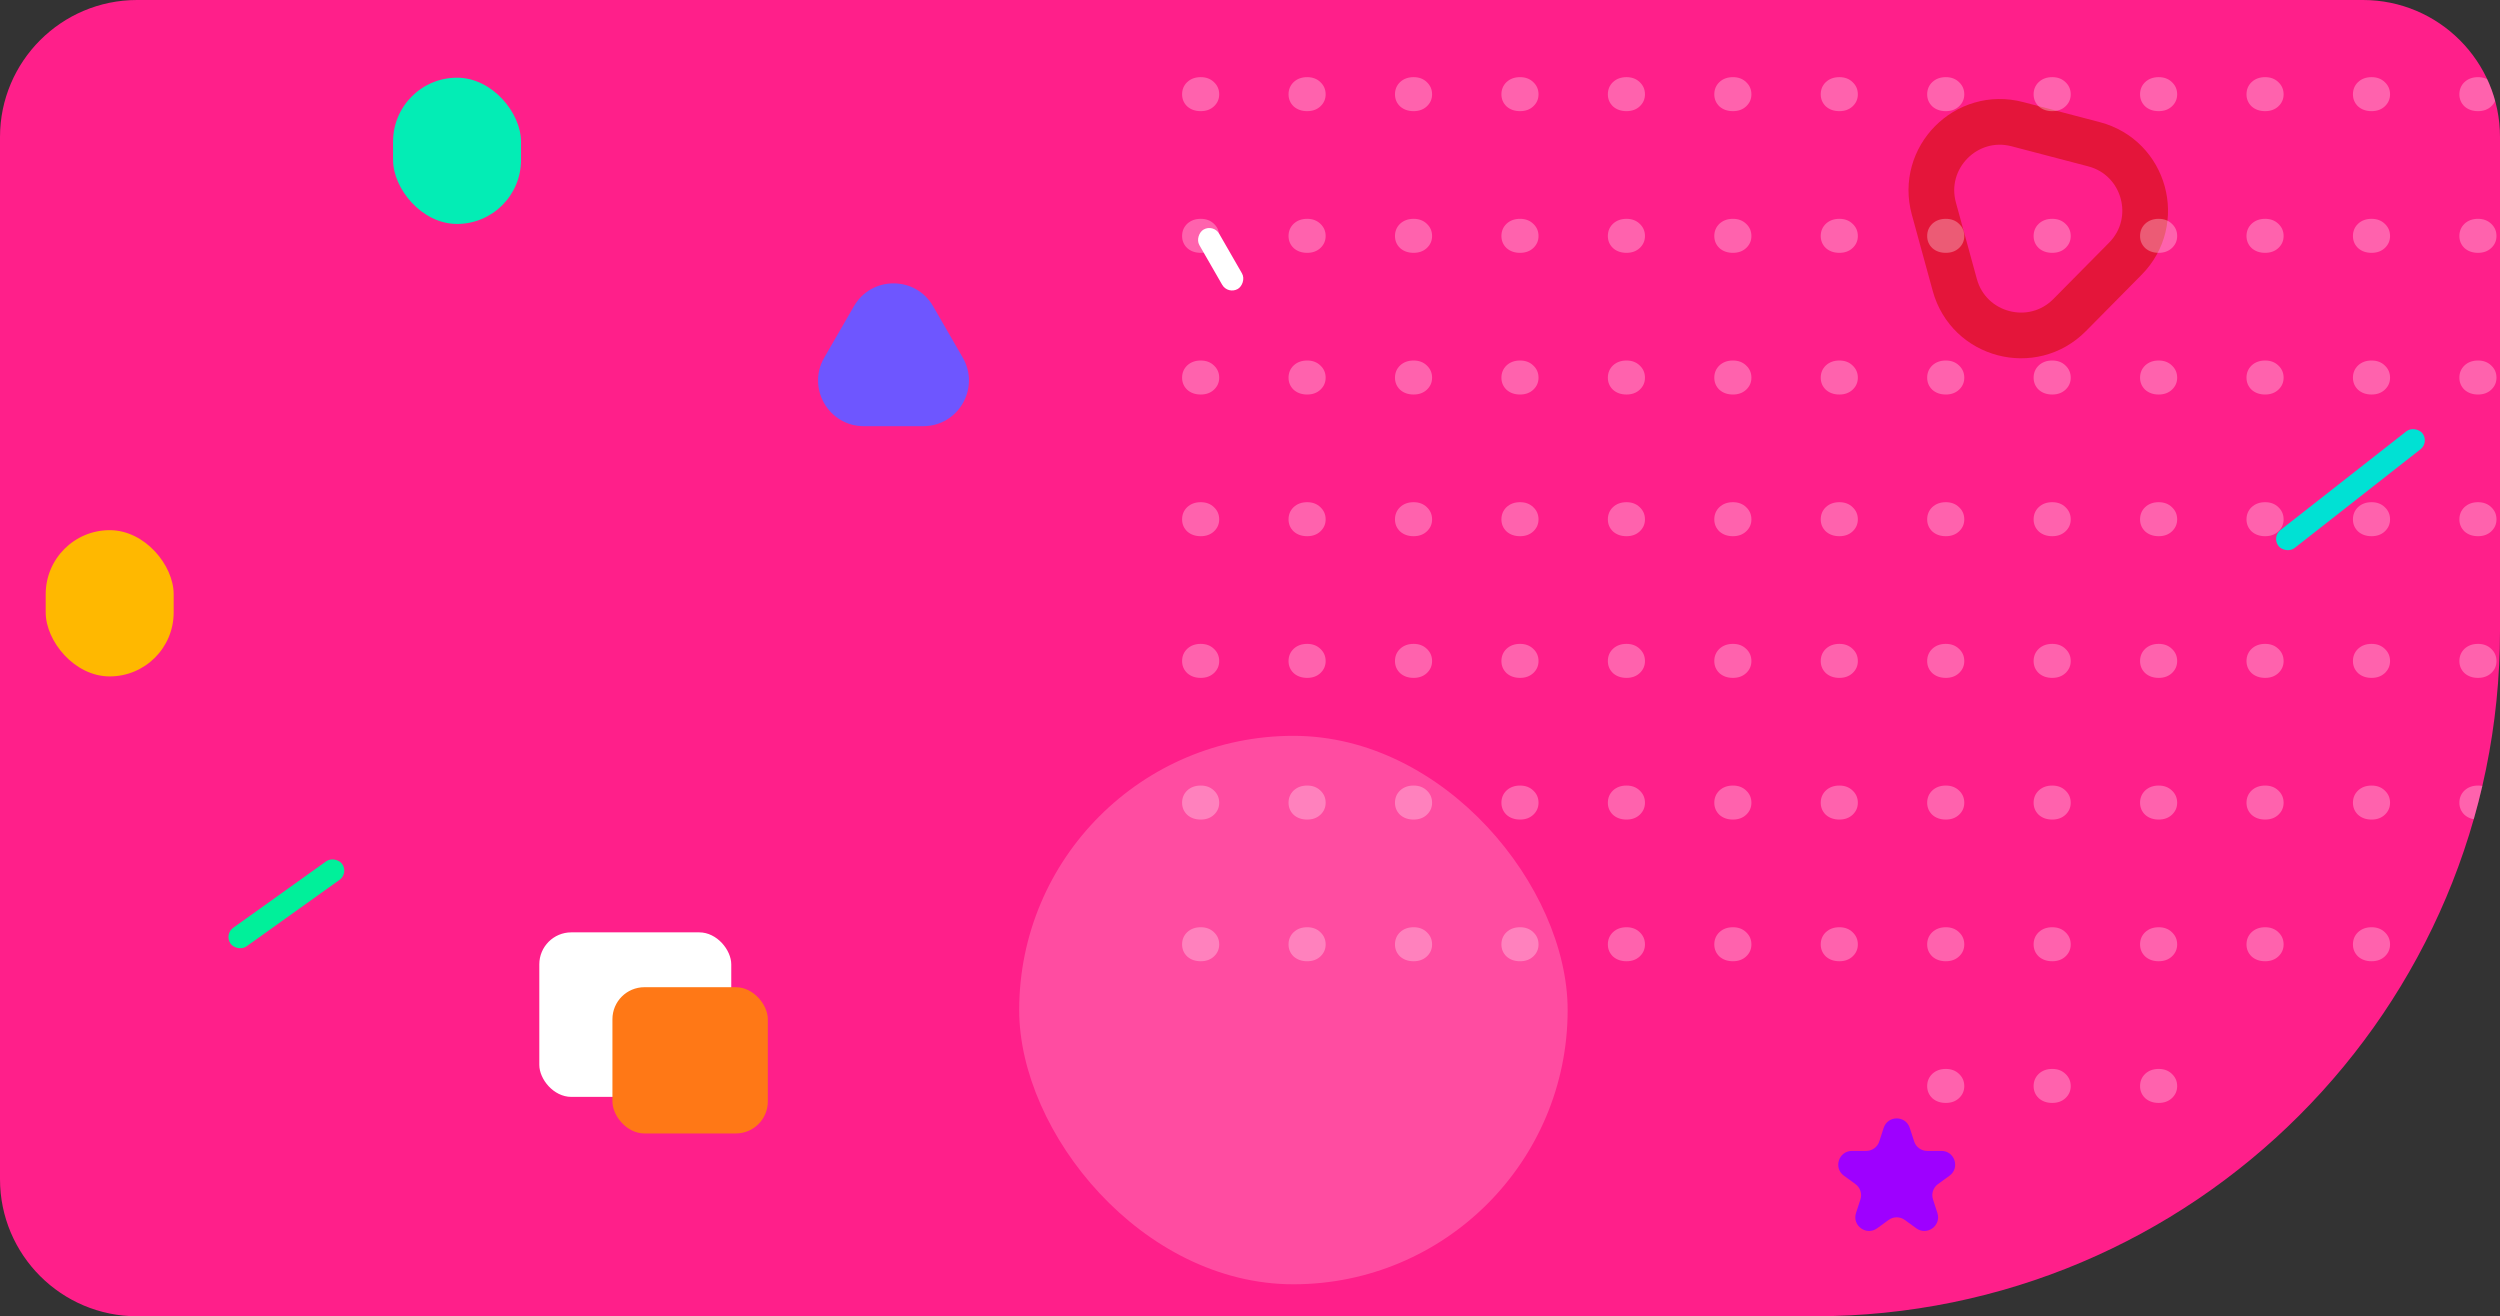 <svg width="547" height="288" viewBox="0 0 547 288" fill="none" xmlns="http://www.w3.org/2000/svg">
<rect x="0" y="0" width="547" height="288" fill="#333333" stroke="none"/>
<g clip-path="url(#clip0_22_131)">
<path d="M0 30C0 13.431 13.431 0 30 0H517C533.569 0 547 13.431 547 30V138C547 220.843 479.843 288 397 288H30C13.431 288 0 274.569 0 258V30Z" fill="#FF1F8A"/>
<rect x="49" y="204.447" width="30" height="5" rx="2.5" transform="rotate(-35.561 49 204.447)" fill="#00F09A"/>
<rect x="497" y="117.511" width="40" height="5" rx="2.5" transform="rotate(-38.099 497 117.511)" fill="#00E1D4"/>
<rect x="268.656" y="64.473" width="15" height="5" rx="2.5" transform="rotate(-119.895 268.656 64.473)" fill="white"/>
<rect x="86" y="17" width="28" height="32" rx="14" fill="#03EDB5"/>
<rect x="10" y="116" width="28" height="32" rx="14" fill="#FFB800"/>
<path d="M186.84 67C190.689 60.333 200.311 60.333 204.16 67L210.655 78.25C214.504 84.917 209.693 93.25 201.995 93.25H189.005C181.307 93.25 176.496 84.917 180.345 78.25L186.84 67Z" fill="#6E56FF"/>
<path d="M441.399 27.169L458.155 31.558C469.325 34.484 473.139 48.404 465.02 56.615L452.842 68.931C444.723 77.142 430.76 73.485 427.709 62.349L423.132 45.644C420.081 34.507 430.229 24.244 441.399 27.169Z" stroke="#E4153A" stroke-width="10"/>
<rect x="223" y="161" width="120" height="120" rx="60" fill="white" fill-opacity="0.2"/>
<path d="M412.147 246.781C413.045 244.017 416.955 244.017 417.853 246.781L418.817 249.747C419.218 250.983 420.37 251.82 421.67 251.82H424.788C427.694 251.82 428.903 255.539 426.551 257.247L424.029 259.08C422.977 259.843 422.537 261.198 422.939 262.434L423.903 265.399C424.801 268.163 421.637 270.461 419.286 268.753L416.763 266.92C415.712 266.157 414.288 266.157 413.237 266.92L410.714 268.753C408.363 270.461 405.199 268.163 406.097 265.399L407.061 262.434C407.463 261.198 407.023 259.843 405.971 259.08L403.449 257.247C401.097 255.539 402.306 251.82 405.212 251.82H408.33C409.63 251.82 410.782 250.983 411.183 249.747L412.147 246.781Z" fill="#9E00FF"/>
<rect x="118" y="204" width="42" height="36" rx="7" fill="white"/>
<rect x="134" y="216" width="34" height="32" rx="7" fill="#FF7816"/>
<path d="M262.723 -99.68C261.523 -99.68 260.536 -100.027 259.763 -100.72C259.016 -101.44 258.643 -102.32 258.643 -103.36C258.643 -104.427 259.016 -105.32 259.763 -106.04C260.536 -106.76 261.523 -107.12 262.723 -107.12C263.896 -107.12 264.856 -106.76 265.603 -106.04C266.376 -105.32 266.763 -104.427 266.763 -103.36C266.763 -102.32 266.376 -101.44 265.603 -100.72C264.856 -100.027 263.896 -99.68 262.723 -99.68ZM286.012 -99.68C284.812 -99.68 283.825 -100.027 283.052 -100.72C282.305 -101.44 281.932 -102.32 281.932 -103.36C281.932 -104.427 282.305 -105.32 283.052 -106.04C283.825 -106.76 284.812 -107.12 286.012 -107.12C287.185 -107.12 288.145 -106.76 288.892 -106.04C289.665 -105.32 290.052 -104.427 290.052 -103.36C290.052 -102.32 289.665 -101.44 288.892 -100.72C288.145 -100.027 287.185 -99.68 286.012 -99.68ZM309.301 -99.68C308.101 -99.68 307.114 -100.027 306.341 -100.72C305.594 -101.44 305.221 -102.32 305.221 -103.36C305.221 -104.427 305.594 -105.32 306.341 -106.04C307.114 -106.76 308.101 -107.12 309.301 -107.12C310.474 -107.12 311.434 -106.76 312.181 -106.04C312.954 -105.32 313.341 -104.427 313.341 -103.36C313.341 -102.32 312.954 -101.44 312.181 -100.72C311.434 -100.027 310.474 -99.68 309.301 -99.68ZM332.59 -99.68C331.39 -99.68 330.403 -100.027 329.63 -100.72C328.883 -101.44 328.51 -102.32 328.51 -103.36C328.51 -104.427 328.883 -105.32 329.63 -106.04C330.403 -106.76 331.39 -107.12 332.59 -107.12C333.763 -107.12 334.723 -106.76 335.47 -106.04C336.243 -105.32 336.63 -104.427 336.63 -103.36C336.63 -102.32 336.243 -101.44 335.47 -100.72C334.723 -100.027 333.763 -99.68 332.59 -99.68ZM355.879 -99.68C354.679 -99.68 353.693 -100.027 352.919 -100.72C352.173 -101.44 351.799 -102.32 351.799 -103.36C351.799 -104.427 352.173 -105.32 352.919 -106.04C353.693 -106.76 354.679 -107.12 355.879 -107.12C357.053 -107.12 358.013 -106.76 358.759 -106.04C359.533 -105.32 359.919 -104.427 359.919 -103.36C359.919 -102.32 359.533 -101.44 358.759 -100.72C358.013 -100.027 357.053 -99.68 355.879 -99.68ZM379.168 -99.68C377.968 -99.68 376.982 -100.027 376.208 -100.72C375.462 -101.44 375.088 -102.32 375.088 -103.36C375.088 -104.427 375.462 -105.32 376.208 -106.04C376.982 -106.76 377.968 -107.12 379.168 -107.12C380.342 -107.12 381.302 -106.76 382.048 -106.04C382.822 -105.32 383.208 -104.427 383.208 -103.36C383.208 -102.32 382.822 -101.44 382.048 -100.72C381.302 -100.027 380.342 -99.68 379.168 -99.68ZM402.457 -99.68C401.257 -99.68 400.271 -100.027 399.497 -100.72C398.751 -101.44 398.377 -102.32 398.377 -103.36C398.377 -104.427 398.751 -105.32 399.497 -106.04C400.271 -106.76 401.257 -107.12 402.457 -107.12C403.631 -107.12 404.591 -106.76 405.337 -106.04C406.111 -105.32 406.497 -104.427 406.497 -103.36C406.497 -102.32 406.111 -101.44 405.337 -100.72C404.591 -100.027 403.631 -99.68 402.457 -99.68ZM425.746 -99.68C424.546 -99.68 423.56 -100.027 422.786 -100.72C422.04 -101.44 421.666 -102.32 421.666 -103.36C421.666 -104.427 422.04 -105.32 422.786 -106.04C423.56 -106.76 424.546 -107.12 425.746 -107.12C426.92 -107.12 427.88 -106.76 428.626 -106.04C429.4 -105.32 429.786 -104.427 429.786 -103.36C429.786 -102.32 429.4 -101.44 428.626 -100.72C427.88 -100.027 426.92 -99.68 425.746 -99.68ZM449.035 -99.68C447.835 -99.68 446.849 -100.027 446.075 -100.72C445.329 -101.44 444.955 -102.32 444.955 -103.36C444.955 -104.427 445.329 -105.32 446.075 -106.04C446.849 -106.76 447.835 -107.12 449.035 -107.12C450.209 -107.12 451.169 -106.76 451.915 -106.04C452.689 -105.32 453.075 -104.427 453.075 -103.36C453.075 -102.32 452.689 -101.44 451.915 -100.72C451.169 -100.027 450.209 -99.68 449.035 -99.68ZM472.325 -99.68C471.125 -99.68 470.138 -100.027 469.365 -100.72C468.618 -101.44 468.245 -102.32 468.245 -103.36C468.245 -104.427 468.618 -105.32 469.365 -106.04C470.138 -106.76 471.125 -107.12 472.325 -107.12C473.498 -107.12 474.458 -106.76 475.205 -106.04C475.978 -105.32 476.365 -104.427 476.365 -103.36C476.365 -102.32 475.978 -101.44 475.205 -100.72C474.458 -100.027 473.498 -99.68 472.325 -99.68ZM495.614 -99.68C494.414 -99.68 493.427 -100.027 492.654 -100.72C491.907 -101.44 491.534 -102.32 491.534 -103.36C491.534 -104.427 491.907 -105.32 492.654 -106.04C493.427 -106.76 494.414 -107.12 495.614 -107.12C496.787 -107.12 497.747 -106.76 498.494 -106.04C499.267 -105.32 499.654 -104.427 499.654 -103.36C499.654 -102.32 499.267 -101.44 498.494 -100.72C497.747 -100.027 496.787 -99.68 495.614 -99.68ZM518.903 -99.68C517.703 -99.68 516.716 -100.027 515.943 -100.72C515.196 -101.44 514.823 -102.32 514.823 -103.36C514.823 -104.427 515.196 -105.32 515.943 -106.04C516.716 -106.76 517.703 -107.12 518.903 -107.12C520.076 -107.12 521.036 -106.76 521.783 -106.04C522.556 -105.32 522.943 -104.427 522.943 -103.36C522.943 -102.32 522.556 -101.44 521.783 -100.72C521.036 -100.027 520.076 -99.68 518.903 -99.68ZM542.192 -99.68C540.992 -99.68 540.005 -100.027 539.232 -100.72C538.485 -101.44 538.112 -102.32 538.112 -103.36C538.112 -104.427 538.485 -105.32 539.232 -106.04C540.005 -106.76 540.992 -107.12 542.192 -107.12C543.365 -107.12 544.325 -106.76 545.072 -106.04C545.845 -105.32 546.232 -104.427 546.232 -103.36C546.232 -102.32 545.845 -101.44 545.072 -100.72C544.325 -100.027 543.365 -99.68 542.192 -99.68ZM565.481 -99.68C564.281 -99.68 563.294 -100.027 562.521 -100.72C561.774 -101.44 561.401 -102.32 561.401 -103.36C561.401 -104.427 561.774 -105.32 562.521 -106.04C563.294 -106.76 564.281 -107.12 565.481 -107.12C566.654 -107.12 567.614 -106.76 568.361 -106.04C569.134 -105.32 569.521 -104.427 569.521 -103.36C569.521 -102.32 569.134 -101.44 568.361 -100.72C567.614 -100.027 566.654 -99.68 565.481 -99.68ZM588.77 -99.68C587.57 -99.68 586.583 -100.027 585.81 -100.72C585.063 -101.44 584.69 -102.32 584.69 -103.36C584.69 -104.427 585.063 -105.32 585.81 -106.04C586.583 -106.76 587.57 -107.12 588.77 -107.12C589.943 -107.12 590.903 -106.76 591.65 -106.04C592.423 -105.32 592.81 -104.427 592.81 -103.36C592.81 -102.32 592.423 -101.44 591.65 -100.72C590.903 -100.027 589.943 -99.68 588.77 -99.68ZM612.059 -99.68C610.859 -99.68 609.872 -100.027 609.099 -100.72C608.352 -101.44 607.979 -102.32 607.979 -103.36C607.979 -104.427 608.352 -105.32 609.099 -106.04C609.872 -106.76 610.859 -107.12 612.059 -107.12C613.232 -107.12 614.192 -106.76 614.939 -106.04C615.712 -105.32 616.099 -104.427 616.099 -103.36C616.099 -102.32 615.712 -101.44 614.939 -100.72C614.192 -100.027 613.232 -99.68 612.059 -99.68ZM635.348 -99.68C634.148 -99.68 633.161 -100.027 632.388 -100.72C631.641 -101.44 631.268 -102.32 631.268 -103.36C631.268 -104.427 631.641 -105.32 632.388 -106.04C633.161 -106.76 634.148 -107.12 635.348 -107.12C636.521 -107.12 637.481 -106.76 638.228 -106.04C639.001 -105.32 639.388 -104.427 639.388 -103.36C639.388 -102.32 639.001 -101.44 638.228 -100.72C637.481 -100.027 636.521 -99.68 635.348 -99.68ZM262.723 -68.68C261.523 -68.68 260.536 -69.027 259.763 -69.72C259.016 -70.44 258.643 -71.32 258.643 -72.36C258.643 -73.427 259.016 -74.32 259.763 -75.04C260.536 -75.76 261.523 -76.12 262.723 -76.12C263.896 -76.12 264.856 -75.76 265.603 -75.04C266.376 -74.32 266.763 -73.427 266.763 -72.36C266.763 -71.32 266.376 -70.44 265.603 -69.72C264.856 -69.027 263.896 -68.68 262.723 -68.68ZM286.012 -68.68C284.812 -68.68 283.825 -69.027 283.052 -69.72C282.305 -70.44 281.932 -71.32 281.932 -72.36C281.932 -73.427 282.305 -74.32 283.052 -75.04C283.825 -75.76 284.812 -76.12 286.012 -76.12C287.185 -76.12 288.145 -75.76 288.892 -75.04C289.665 -74.32 290.052 -73.427 290.052 -72.36C290.052 -71.32 289.665 -70.44 288.892 -69.72C288.145 -69.027 287.185 -68.68 286.012 -68.68ZM309.301 -68.68C308.101 -68.68 307.114 -69.027 306.341 -69.72C305.594 -70.44 305.221 -71.32 305.221 -72.36C305.221 -73.427 305.594 -74.32 306.341 -75.04C307.114 -75.76 308.101 -76.12 309.301 -76.12C310.474 -76.12 311.434 -75.76 312.181 -75.04C312.954 -74.32 313.341 -73.427 313.341 -72.36C313.341 -71.32 312.954 -70.44 312.181 -69.72C311.434 -69.027 310.474 -68.68 309.301 -68.68ZM332.59 -68.68C331.39 -68.68 330.403 -69.027 329.63 -69.72C328.883 -70.44 328.51 -71.32 328.51 -72.36C328.51 -73.427 328.883 -74.32 329.63 -75.04C330.403 -75.76 331.39 -76.12 332.59 -76.12C333.763 -76.12 334.723 -75.76 335.47 -75.04C336.243 -74.32 336.63 -73.427 336.63 -72.36C336.63 -71.32 336.243 -70.44 335.47 -69.72C334.723 -69.027 333.763 -68.68 332.59 -68.68ZM355.879 -68.68C354.679 -68.68 353.693 -69.027 352.919 -69.72C352.173 -70.44 351.799 -71.32 351.799 -72.36C351.799 -73.427 352.173 -74.32 352.919 -75.04C353.693 -75.76 354.679 -76.12 355.879 -76.12C357.053 -76.12 358.013 -75.76 358.759 -75.04C359.533 -74.32 359.919 -73.427 359.919 -72.36C359.919 -71.32 359.533 -70.44 358.759 -69.72C358.013 -69.027 357.053 -68.68 355.879 -68.68ZM379.168 -68.68C377.968 -68.68 376.982 -69.027 376.208 -69.72C375.462 -70.44 375.088 -71.32 375.088 -72.36C375.088 -73.427 375.462 -74.32 376.208 -75.04C376.982 -75.76 377.968 -76.12 379.168 -76.12C380.342 -76.12 381.302 -75.76 382.048 -75.04C382.822 -74.32 383.208 -73.427 383.208 -72.36C383.208 -71.32 382.822 -70.44 382.048 -69.72C381.302 -69.027 380.342 -68.68 379.168 -68.68ZM402.457 -68.68C401.257 -68.68 400.271 -69.027 399.497 -69.72C398.751 -70.44 398.377 -71.32 398.377 -72.36C398.377 -73.427 398.751 -74.32 399.497 -75.04C400.271 -75.76 401.257 -76.12 402.457 -76.12C403.631 -76.12 404.591 -75.76 405.337 -75.04C406.111 -74.32 406.497 -73.427 406.497 -72.36C406.497 -71.32 406.111 -70.44 405.337 -69.72C404.591 -69.027 403.631 -68.68 402.457 -68.68ZM425.746 -68.68C424.546 -68.68 423.56 -69.027 422.786 -69.72C422.04 -70.44 421.666 -71.32 421.666 -72.36C421.666 -73.427 422.04 -74.32 422.786 -75.04C423.56 -75.76 424.546 -76.12 425.746 -76.12C426.92 -76.12 427.88 -75.76 428.626 -75.04C429.4 -74.32 429.786 -73.427 429.786 -72.36C429.786 -71.32 429.4 -70.44 428.626 -69.72C427.88 -69.027 426.92 -68.68 425.746 -68.68ZM449.035 -68.68C447.835 -68.68 446.849 -69.027 446.075 -69.72C445.329 -70.44 444.955 -71.32 444.955 -72.36C444.955 -73.427 445.329 -74.32 446.075 -75.04C446.849 -75.76 447.835 -76.12 449.035 -76.12C450.209 -76.12 451.169 -75.76 451.915 -75.04C452.689 -74.32 453.075 -73.427 453.075 -72.36C453.075 -71.32 452.689 -70.44 451.915 -69.72C451.169 -69.027 450.209 -68.68 449.035 -68.68ZM472.325 -68.68C471.125 -68.68 470.138 -69.027 469.365 -69.72C468.618 -70.44 468.245 -71.32 468.245 -72.36C468.245 -73.427 468.618 -74.32 469.365 -75.04C470.138 -75.76 471.125 -76.12 472.325 -76.12C473.498 -76.12 474.458 -75.76 475.205 -75.04C475.978 -74.32 476.365 -73.427 476.365 -72.36C476.365 -71.32 475.978 -70.44 475.205 -69.72C474.458 -69.027 473.498 -68.68 472.325 -68.68ZM495.614 -68.68C494.414 -68.68 493.427 -69.027 492.654 -69.72C491.907 -70.44 491.534 -71.32 491.534 -72.36C491.534 -73.427 491.907 -74.32 492.654 -75.04C493.427 -75.76 494.414 -76.12 495.614 -76.12C496.787 -76.12 497.747 -75.76 498.494 -75.04C499.267 -74.32 499.654 -73.427 499.654 -72.36C499.654 -71.32 499.267 -70.44 498.494 -69.72C497.747 -69.027 496.787 -68.68 495.614 -68.68ZM518.903 -68.68C517.703 -68.68 516.716 -69.027 515.943 -69.72C515.196 -70.44 514.823 -71.32 514.823 -72.36C514.823 -73.427 515.196 -74.32 515.943 -75.04C516.716 -75.76 517.703 -76.12 518.903 -76.12C520.076 -76.12 521.036 -75.76 521.783 -75.04C522.556 -74.32 522.943 -73.427 522.943 -72.36C522.943 -71.32 522.556 -70.44 521.783 -69.72C521.036 -69.027 520.076 -68.68 518.903 -68.68ZM542.192 -68.68C540.992 -68.68 540.005 -69.027 539.232 -69.72C538.485 -70.44 538.112 -71.32 538.112 -72.36C538.112 -73.427 538.485 -74.32 539.232 -75.04C540.005 -75.76 540.992 -76.12 542.192 -76.12C543.365 -76.12 544.325 -75.76 545.072 -75.04C545.845 -74.32 546.232 -73.427 546.232 -72.36C546.232 -71.32 545.845 -70.44 545.072 -69.72C544.325 -69.027 543.365 -68.68 542.192 -68.68ZM565.481 -68.68C564.281 -68.68 563.294 -69.027 562.521 -69.72C561.774 -70.44 561.401 -71.32 561.401 -72.36C561.401 -73.427 561.774 -74.32 562.521 -75.04C563.294 -75.76 564.281 -76.12 565.481 -76.12C566.654 -76.12 567.614 -75.76 568.361 -75.04C569.134 -74.32 569.521 -73.427 569.521 -72.36C569.521 -71.32 569.134 -70.44 568.361 -69.72C567.614 -69.027 566.654 -68.68 565.481 -68.68ZM588.77 -68.68C587.57 -68.68 586.583 -69.027 585.81 -69.72C585.063 -70.44 584.69 -71.32 584.69 -72.36C584.69 -73.427 585.063 -74.32 585.81 -75.04C586.583 -75.76 587.57 -76.12 588.77 -76.12C589.943 -76.12 590.903 -75.76 591.65 -75.04C592.423 -74.32 592.81 -73.427 592.81 -72.36C592.81 -71.32 592.423 -70.44 591.65 -69.72C590.903 -69.027 589.943 -68.68 588.77 -68.68ZM612.059 -68.68C610.859 -68.68 609.872 -69.027 609.099 -69.72C608.352 -70.44 607.979 -71.32 607.979 -72.36C607.979 -73.427 608.352 -74.32 609.099 -75.04C609.872 -75.76 610.859 -76.12 612.059 -76.12C613.232 -76.12 614.192 -75.76 614.939 -75.04C615.712 -74.32 616.099 -73.427 616.099 -72.36C616.099 -71.32 615.712 -70.44 614.939 -69.72C614.192 -69.027 613.232 -68.68 612.059 -68.68ZM635.348 -68.68C634.148 -68.68 633.161 -69.027 632.388 -69.72C631.641 -70.44 631.268 -71.32 631.268 -72.36C631.268 -73.427 631.641 -74.32 632.388 -75.04C633.161 -75.76 634.148 -76.12 635.348 -76.12C636.521 -76.12 637.481 -75.76 638.228 -75.04C639.001 -74.32 639.388 -73.427 639.388 -72.36C639.388 -71.32 639.001 -70.44 638.228 -69.72C637.481 -69.027 636.521 -68.68 635.348 -68.68ZM262.723 -37.68C261.523 -37.68 260.536 -38.027 259.763 -38.72C259.016 -39.44 258.643 -40.32 258.643 -41.36C258.643 -42.427 259.016 -43.32 259.763 -44.04C260.536 -44.76 261.523 -45.12 262.723 -45.12C263.896 -45.12 264.856 -44.76 265.603 -44.04C266.376 -43.32 266.763 -42.427 266.763 -41.36C266.763 -40.32 266.376 -39.44 265.603 -38.72C264.856 -38.027 263.896 -37.68 262.723 -37.68ZM286.012 -37.68C284.812 -37.68 283.825 -38.027 283.052 -38.72C282.305 -39.44 281.932 -40.32 281.932 -41.36C281.932 -42.427 282.305 -43.32 283.052 -44.04C283.825 -44.76 284.812 -45.12 286.012 -45.12C287.185 -45.12 288.145 -44.76 288.892 -44.04C289.665 -43.32 290.052 -42.427 290.052 -41.36C290.052 -40.32 289.665 -39.44 288.892 -38.72C288.145 -38.027 287.185 -37.68 286.012 -37.68ZM309.301 -37.68C308.101 -37.68 307.114 -38.027 306.341 -38.72C305.594 -39.44 305.221 -40.32 305.221 -41.36C305.221 -42.427 305.594 -43.32 306.341 -44.04C307.114 -44.76 308.101 -45.12 309.301 -45.12C310.474 -45.12 311.434 -44.76 312.181 -44.04C312.954 -43.32 313.341 -42.427 313.341 -41.36C313.341 -40.32 312.954 -39.44 312.181 -38.72C311.434 -38.027 310.474 -37.68 309.301 -37.68ZM332.59 -37.68C331.39 -37.68 330.403 -38.027 329.63 -38.72C328.883 -39.44 328.51 -40.32 328.51 -41.36C328.51 -42.427 328.883 -43.32 329.63 -44.04C330.403 -44.76 331.39 -45.12 332.59 -45.12C333.763 -45.12 334.723 -44.76 335.47 -44.04C336.243 -43.32 336.63 -42.427 336.63 -41.36C336.63 -40.32 336.243 -39.44 335.47 -38.72C334.723 -38.027 333.763 -37.68 332.59 -37.68ZM355.879 -37.68C354.679 -37.68 353.693 -38.027 352.919 -38.72C352.173 -39.44 351.799 -40.32 351.799 -41.36C351.799 -42.427 352.173 -43.32 352.919 -44.04C353.693 -44.76 354.679 -45.12 355.879 -45.12C357.053 -45.12 358.013 -44.76 358.759 -44.04C359.533 -43.32 359.919 -42.427 359.919 -41.36C359.919 -40.32 359.533 -39.44 358.759 -38.72C358.013 -38.027 357.053 -37.68 355.879 -37.68ZM379.168 -37.68C377.968 -37.68 376.982 -38.027 376.208 -38.72C375.462 -39.44 375.088 -40.32 375.088 -41.36C375.088 -42.427 375.462 -43.32 376.208 -44.04C376.982 -44.76 377.968 -45.12 379.168 -45.12C380.342 -45.12 381.302 -44.76 382.048 -44.04C382.822 -43.32 383.208 -42.427 383.208 -41.36C383.208 -40.32 382.822 -39.44 382.048 -38.72C381.302 -38.027 380.342 -37.68 379.168 -37.68ZM402.457 -37.68C401.257 -37.68 400.271 -38.027 399.497 -38.72C398.751 -39.44 398.377 -40.32 398.377 -41.36C398.377 -42.427 398.751 -43.32 399.497 -44.04C400.271 -44.76 401.257 -45.12 402.457 -45.12C403.631 -45.12 404.591 -44.76 405.337 -44.04C406.111 -43.32 406.497 -42.427 406.497 -41.36C406.497 -40.32 406.111 -39.44 405.337 -38.72C404.591 -38.027 403.631 -37.68 402.457 -37.68ZM425.746 -37.68C424.546 -37.68 423.56 -38.027 422.786 -38.72C422.04 -39.44 421.666 -40.32 421.666 -41.36C421.666 -42.427 422.04 -43.32 422.786 -44.04C423.56 -44.76 424.546 -45.12 425.746 -45.12C426.92 -45.12 427.88 -44.76 428.626 -44.04C429.4 -43.32 429.786 -42.427 429.786 -41.36C429.786 -40.32 429.4 -39.44 428.626 -38.72C427.88 -38.027 426.92 -37.68 425.746 -37.68ZM449.035 -37.68C447.835 -37.68 446.849 -38.027 446.075 -38.72C445.329 -39.44 444.955 -40.32 444.955 -41.36C444.955 -42.427 445.329 -43.32 446.075 -44.04C446.849 -44.76 447.835 -45.12 449.035 -45.12C450.209 -45.12 451.169 -44.76 451.915 -44.04C452.689 -43.32 453.075 -42.427 453.075 -41.36C453.075 -40.32 452.689 -39.44 451.915 -38.72C451.169 -38.027 450.209 -37.68 449.035 -37.68ZM472.325 -37.68C471.125 -37.68 470.138 -38.027 469.365 -38.72C468.618 -39.44 468.245 -40.32 468.245 -41.36C468.245 -42.427 468.618 -43.32 469.365 -44.04C470.138 -44.76 471.125 -45.12 472.325 -45.12C473.498 -45.12 474.458 -44.76 475.205 -44.04C475.978 -43.32 476.365 -42.427 476.365 -41.36C476.365 -40.32 475.978 -39.44 475.205 -38.72C474.458 -38.027 473.498 -37.68 472.325 -37.68ZM495.614 -37.68C494.414 -37.68 493.427 -38.027 492.654 -38.72C491.907 -39.44 491.534 -40.32 491.534 -41.36C491.534 -42.427 491.907 -43.32 492.654 -44.04C493.427 -44.76 494.414 -45.12 495.614 -45.12C496.787 -45.12 497.747 -44.76 498.494 -44.04C499.267 -43.32 499.654 -42.427 499.654 -41.36C499.654 -40.32 499.267 -39.44 498.494 -38.72C497.747 -38.027 496.787 -37.68 495.614 -37.68ZM518.903 -37.68C517.703 -37.68 516.716 -38.027 515.943 -38.72C515.196 -39.44 514.823 -40.32 514.823 -41.36C514.823 -42.427 515.196 -43.32 515.943 -44.04C516.716 -44.76 517.703 -45.12 518.903 -45.12C520.076 -45.12 521.036 -44.76 521.783 -44.04C522.556 -43.32 522.943 -42.427 522.943 -41.36C522.943 -40.32 522.556 -39.44 521.783 -38.72C521.036 -38.027 520.076 -37.68 518.903 -37.68ZM542.192 -37.68C540.992 -37.68 540.005 -38.027 539.232 -38.72C538.485 -39.44 538.112 -40.32 538.112 -41.36C538.112 -42.427 538.485 -43.32 539.232 -44.04C540.005 -44.76 540.992 -45.12 542.192 -45.12C543.365 -45.12 544.325 -44.76 545.072 -44.04C545.845 -43.32 546.232 -42.427 546.232 -41.36C546.232 -40.32 545.845 -39.44 545.072 -38.72C544.325 -38.027 543.365 -37.68 542.192 -37.68ZM565.481 -37.68C564.281 -37.68 563.294 -38.027 562.521 -38.72C561.774 -39.44 561.401 -40.32 561.401 -41.36C561.401 -42.427 561.774 -43.32 562.521 -44.04C563.294 -44.76 564.281 -45.12 565.481 -45.12C566.654 -45.12 567.614 -44.76 568.361 -44.04C569.134 -43.32 569.521 -42.427 569.521 -41.36C569.521 -40.32 569.134 -39.44 568.361 -38.72C567.614 -38.027 566.654 -37.68 565.481 -37.68ZM588.77 -37.68C587.57 -37.68 586.583 -38.027 585.81 -38.72C585.063 -39.44 584.69 -40.32 584.69 -41.36C584.69 -42.427 585.063 -43.32 585.81 -44.04C586.583 -44.76 587.57 -45.12 588.77 -45.12C589.943 -45.12 590.903 -44.76 591.65 -44.04C592.423 -43.32 592.81 -42.427 592.81 -41.36C592.81 -40.32 592.423 -39.44 591.65 -38.72C590.903 -38.027 589.943 -37.68 588.77 -37.68ZM612.059 -37.68C610.859 -37.68 609.872 -38.027 609.099 -38.72C608.352 -39.44 607.979 -40.32 607.979 -41.36C607.979 -42.427 608.352 -43.32 609.099 -44.04C609.872 -44.76 610.859 -45.12 612.059 -45.12C613.232 -45.12 614.192 -44.76 614.939 -44.04C615.712 -43.32 616.099 -42.427 616.099 -41.36C616.099 -40.32 615.712 -39.44 614.939 -38.72C614.192 -38.027 613.232 -37.68 612.059 -37.68ZM635.348 -37.68C634.148 -37.68 633.161 -38.027 632.388 -38.72C631.641 -39.44 631.268 -40.32 631.268 -41.36C631.268 -42.427 631.641 -43.32 632.388 -44.04C633.161 -44.76 634.148 -45.12 635.348 -45.12C636.521 -45.12 637.481 -44.76 638.228 -44.04C639.001 -43.32 639.388 -42.427 639.388 -41.36C639.388 -40.32 639.001 -39.44 638.228 -38.72C637.481 -38.027 636.521 -37.68 635.348 -37.68ZM262.723 -6.68C261.523 -6.68 260.536 -7.027 259.763 -7.72C259.016 -8.44 258.643 -9.32 258.643 -10.36C258.643 -11.427 259.016 -12.32 259.763 -13.04C260.536 -13.76 261.523 -14.12 262.723 -14.12C263.896 -14.12 264.856 -13.76 265.603 -13.04C266.376 -12.32 266.763 -11.427 266.763 -10.36C266.763 -9.32 266.376 -8.44 265.603 -7.72C264.856 -7.027 263.896 -6.68 262.723 -6.68ZM286.012 -6.68C284.812 -6.68 283.825 -7.027 283.052 -7.72C282.305 -8.44 281.932 -9.32 281.932 -10.36C281.932 -11.427 282.305 -12.32 283.052 -13.04C283.825 -13.76 284.812 -14.12 286.012 -14.12C287.185 -14.12 288.145 -13.76 288.892 -13.04C289.665 -12.32 290.052 -11.427 290.052 -10.36C290.052 -9.32 289.665 -8.44 288.892 -7.72C288.145 -7.027 287.185 -6.68 286.012 -6.68ZM309.301 -6.68C308.101 -6.68 307.114 -7.027 306.341 -7.72C305.594 -8.44 305.221 -9.32 305.221 -10.36C305.221 -11.427 305.594 -12.32 306.341 -13.04C307.114 -13.76 308.101 -14.12 309.301 -14.12C310.474 -14.12 311.434 -13.76 312.181 -13.04C312.954 -12.32 313.341 -11.427 313.341 -10.36C313.341 -9.32 312.954 -8.44 312.181 -7.72C311.434 -7.027 310.474 -6.68 309.301 -6.68ZM332.59 -6.68C331.39 -6.68 330.403 -7.027 329.63 -7.72C328.883 -8.44 328.51 -9.32 328.51 -10.36C328.51 -11.427 328.883 -12.32 329.63 -13.04C330.403 -13.76 331.39 -14.12 332.59 -14.12C333.763 -14.12 334.723 -13.76 335.47 -13.04C336.243 -12.32 336.63 -11.427 336.63 -10.36C336.63 -9.32 336.243 -8.44 335.47 -7.72C334.723 -7.027 333.763 -6.68 332.59 -6.68ZM355.879 -6.68C354.679 -6.68 353.693 -7.027 352.919 -7.72C352.173 -8.44 351.799 -9.32 351.799 -10.36C351.799 -11.427 352.173 -12.32 352.919 -13.04C353.693 -13.76 354.679 -14.12 355.879 -14.12C357.053 -14.12 358.013 -13.76 358.759 -13.04C359.533 -12.32 359.919 -11.427 359.919 -10.36C359.919 -9.32 359.533 -8.44 358.759 -7.72C358.013 -7.027 357.053 -6.68 355.879 -6.68ZM379.168 -6.68C377.968 -6.68 376.982 -7.027 376.208 -7.72C375.462 -8.44 375.088 -9.32 375.088 -10.36C375.088 -11.427 375.462 -12.32 376.208 -13.04C376.982 -13.76 377.968 -14.12 379.168 -14.12C380.342 -14.12 381.302 -13.76 382.048 -13.04C382.822 -12.32 383.208 -11.427 383.208 -10.36C383.208 -9.32 382.822 -8.44 382.048 -7.72C381.302 -7.027 380.342 -6.68 379.168 -6.68ZM402.457 -6.68C401.257 -6.68 400.271 -7.027 399.497 -7.72C398.751 -8.44 398.377 -9.32 398.377 -10.36C398.377 -11.427 398.751 -12.32 399.497 -13.04C400.271 -13.76 401.257 -14.12 402.457 -14.12C403.631 -14.12 404.591 -13.76 405.337 -13.04C406.111 -12.32 406.497 -11.427 406.497 -10.36C406.497 -9.32 406.111 -8.44 405.337 -7.72C404.591 -7.027 403.631 -6.68 402.457 -6.68ZM425.746 -6.68C424.546 -6.68 423.56 -7.027 422.786 -7.72C422.04 -8.44 421.666 -9.32 421.666 -10.36C421.666 -11.427 422.04 -12.32 422.786 -13.04C423.56 -13.76 424.546 -14.12 425.746 -14.12C426.92 -14.12 427.88 -13.76 428.626 -13.04C429.4 -12.32 429.786 -11.427 429.786 -10.36C429.786 -9.32 429.4 -8.44 428.626 -7.72C427.88 -7.027 426.92 -6.68 425.746 -6.68ZM449.035 -6.68C447.835 -6.68 446.849 -7.027 446.075 -7.72C445.329 -8.44 444.955 -9.32 444.955 -10.36C444.955 -11.427 445.329 -12.32 446.075 -13.04C446.849 -13.76 447.835 -14.12 449.035 -14.12C450.209 -14.12 451.169 -13.76 451.915 -13.04C452.689 -12.32 453.075 -11.427 453.075 -10.36C453.075 -9.32 452.689 -8.44 451.915 -7.72C451.169 -7.027 450.209 -6.68 449.035 -6.68ZM472.325 -6.68C471.125 -6.68 470.138 -7.027 469.365 -7.72C468.618 -8.44 468.245 -9.32 468.245 -10.36C468.245 -11.427 468.618 -12.32 469.365 -13.04C470.138 -13.76 471.125 -14.12 472.325 -14.12C473.498 -14.12 474.458 -13.76 475.205 -13.04C475.978 -12.32 476.365 -11.427 476.365 -10.36C476.365 -9.32 475.978 -8.44 475.205 -7.72C474.458 -7.027 473.498 -6.68 472.325 -6.68ZM495.614 -6.68C494.414 -6.68 493.427 -7.027 492.654 -7.72C491.907 -8.44 491.534 -9.32 491.534 -10.36C491.534 -11.427 491.907 -12.32 492.654 -13.04C493.427 -13.76 494.414 -14.12 495.614 -14.12C496.787 -14.12 497.747 -13.76 498.494 -13.04C499.267 -12.32 499.654 -11.427 499.654 -10.36C499.654 -9.32 499.267 -8.44 498.494 -7.72C497.747 -7.027 496.787 -6.68 495.614 -6.68ZM518.903 -6.68C517.703 -6.68 516.716 -7.027 515.943 -7.72C515.196 -8.44 514.823 -9.32 514.823 -10.36C514.823 -11.427 515.196 -12.32 515.943 -13.04C516.716 -13.76 517.703 -14.12 518.903 -14.12C520.076 -14.12 521.036 -13.76 521.783 -13.04C522.556 -12.32 522.943 -11.427 522.943 -10.36C522.943 -9.32 522.556 -8.44 521.783 -7.72C521.036 -7.027 520.076 -6.68 518.903 -6.68ZM542.192 -6.68C540.992 -6.68 540.005 -7.027 539.232 -7.72C538.485 -8.44 538.112 -9.32 538.112 -10.36C538.112 -11.427 538.485 -12.32 539.232 -13.04C540.005 -13.76 540.992 -14.12 542.192 -14.12C543.365 -14.12 544.325 -13.76 545.072 -13.04C545.845 -12.32 546.232 -11.427 546.232 -10.36C546.232 -9.32 545.845 -8.44 545.072 -7.72C544.325 -7.027 543.365 -6.68 542.192 -6.68ZM565.481 -6.68C564.281 -6.68 563.294 -7.027 562.521 -7.72C561.774 -8.44 561.401 -9.32 561.401 -10.36C561.401 -11.427 561.774 -12.32 562.521 -13.04C563.294 -13.76 564.281 -14.12 565.481 -14.12C566.654 -14.12 567.614 -13.76 568.361 -13.04C569.134 -12.32 569.521 -11.427 569.521 -10.36C569.521 -9.32 569.134 -8.44 568.361 -7.72C567.614 -7.027 566.654 -6.68 565.481 -6.68ZM588.77 -6.68C587.57 -6.68 586.583 -7.027 585.81 -7.72C585.063 -8.44 584.69 -9.32 584.69 -10.36C584.69 -11.427 585.063 -12.32 585.81 -13.04C586.583 -13.76 587.57 -14.12 588.77 -14.12C589.943 -14.12 590.903 -13.76 591.65 -13.04C592.423 -12.32 592.81 -11.427 592.81 -10.36C592.81 -9.32 592.423 -8.44 591.65 -7.72C590.903 -7.027 589.943 -6.68 588.77 -6.68ZM612.059 -6.68C610.859 -6.68 609.872 -7.027 609.099 -7.72C608.352 -8.44 607.979 -9.32 607.979 -10.36C607.979 -11.427 608.352 -12.32 609.099 -13.04C609.872 -13.76 610.859 -14.12 612.059 -14.12C613.232 -14.12 614.192 -13.76 614.939 -13.04C615.712 -12.32 616.099 -11.427 616.099 -10.36C616.099 -9.32 615.712 -8.44 614.939 -7.72C614.192 -7.027 613.232 -6.68 612.059 -6.68ZM635.348 -6.68C634.148 -6.68 633.161 -7.027 632.388 -7.72C631.641 -8.44 631.268 -9.32 631.268 -10.36C631.268 -11.427 631.641 -12.32 632.388 -13.04C633.161 -13.76 634.148 -14.12 635.348 -14.12C636.521 -14.12 637.481 -13.76 638.228 -13.04C639.001 -12.32 639.388 -11.427 639.388 -10.36C639.388 -9.32 639.001 -8.44 638.228 -7.72C637.481 -7.027 636.521 -6.68 635.348 -6.68ZM262.723 24.32C261.523 24.32 260.536 23.973 259.763 23.28C259.016 22.56 258.643 21.68 258.643 20.64C258.643 19.573 259.016 18.68 259.763 17.96C260.536 17.24 261.523 16.88 262.723 16.88C263.896 16.88 264.856 17.24 265.603 17.96C266.376 18.68 266.763 19.573 266.763 20.64C266.763 21.68 266.376 22.56 265.603 23.28C264.856 23.973 263.896 24.32 262.723 24.32ZM286.012 24.32C284.812 24.32 283.825 23.973 283.052 23.28C282.305 22.56 281.932 21.68 281.932 20.64C281.932 19.573 282.305 18.68 283.052 17.96C283.825 17.24 284.812 16.88 286.012 16.88C287.185 16.88 288.145 17.24 288.892 17.96C289.665 18.68 290.052 19.573 290.052 20.64C290.052 21.68 289.665 22.56 288.892 23.28C288.145 23.973 287.185 24.32 286.012 24.32ZM309.301 24.32C308.101 24.32 307.114 23.973 306.341 23.28C305.594 22.56 305.221 21.68 305.221 20.64C305.221 19.573 305.594 18.68 306.341 17.96C307.114 17.24 308.101 16.88 309.301 16.88C310.474 16.88 311.434 17.24 312.181 17.96C312.954 18.68 313.341 19.573 313.341 20.64C313.341 21.68 312.954 22.56 312.181 23.28C311.434 23.973 310.474 24.32 309.301 24.32ZM332.59 24.32C331.39 24.32 330.403 23.973 329.63 23.28C328.883 22.56 328.51 21.68 328.51 20.64C328.51 19.573 328.883 18.68 329.63 17.96C330.403 17.24 331.39 16.88 332.59 16.88C333.763 16.88 334.723 17.24 335.47 17.96C336.243 18.68 336.63 19.573 336.63 20.64C336.63 21.68 336.243 22.56 335.47 23.28C334.723 23.973 333.763 24.32 332.59 24.32ZM355.879 24.32C354.679 24.32 353.693 23.973 352.919 23.28C352.173 22.56 351.799 21.68 351.799 20.64C351.799 19.573 352.173 18.68 352.919 17.96C353.693 17.24 354.679 16.88 355.879 16.88C357.053 16.88 358.013 17.24 358.759 17.96C359.533 18.68 359.919 19.573 359.919 20.64C359.919 21.68 359.533 22.56 358.759 23.28C358.013 23.973 357.053 24.32 355.879 24.32ZM379.168 24.32C377.968 24.32 376.982 23.973 376.208 23.28C375.462 22.56 375.088 21.68 375.088 20.64C375.088 19.573 375.462 18.68 376.208 17.96C376.982 17.24 377.968 16.88 379.168 16.88C380.342 16.88 381.302 17.24 382.048 17.96C382.822 18.68 383.208 19.573 383.208 20.64C383.208 21.68 382.822 22.56 382.048 23.28C381.302 23.973 380.342 24.32 379.168 24.32ZM402.457 24.32C401.257 24.32 400.271 23.973 399.497 23.28C398.751 22.56 398.377 21.68 398.377 20.64C398.377 19.573 398.751 18.68 399.497 17.96C400.271 17.24 401.257 16.88 402.457 16.88C403.631 16.88 404.591 17.24 405.337 17.96C406.111 18.68 406.497 19.573 406.497 20.64C406.497 21.68 406.111 22.56 405.337 23.28C404.591 23.973 403.631 24.32 402.457 24.32ZM425.746 24.32C424.546 24.32 423.56 23.973 422.786 23.28C422.04 22.56 421.666 21.68 421.666 20.64C421.666 19.573 422.04 18.68 422.786 17.96C423.56 17.24 424.546 16.88 425.746 16.88C426.92 16.88 427.88 17.24 428.626 17.96C429.4 18.68 429.786 19.573 429.786 20.64C429.786 21.68 429.4 22.56 428.626 23.28C427.88 23.973 426.92 24.32 425.746 24.32ZM449.035 24.32C447.835 24.32 446.849 23.973 446.075 23.28C445.329 22.56 444.955 21.68 444.955 20.64C444.955 19.573 445.329 18.68 446.075 17.96C446.849 17.24 447.835 16.88 449.035 16.88C450.209 16.88 451.169 17.24 451.915 17.96C452.689 18.68 453.075 19.573 453.075 20.64C453.075 21.68 452.689 22.56 451.915 23.28C451.169 23.973 450.209 24.32 449.035 24.32ZM472.325 24.32C471.125 24.32 470.138 23.973 469.365 23.28C468.618 22.56 468.245 21.68 468.245 20.64C468.245 19.573 468.618 18.68 469.365 17.96C470.138 17.24 471.125 16.88 472.325 16.88C473.498 16.88 474.458 17.24 475.205 17.96C475.978 18.68 476.365 19.573 476.365 20.64C476.365 21.68 475.978 22.56 475.205 23.28C474.458 23.973 473.498 24.32 472.325 24.32ZM495.614 24.32C494.414 24.32 493.427 23.973 492.654 23.28C491.907 22.56 491.534 21.68 491.534 20.64C491.534 19.573 491.907 18.68 492.654 17.96C493.427 17.24 494.414 16.88 495.614 16.88C496.787 16.88 497.747 17.24 498.494 17.96C499.267 18.68 499.654 19.573 499.654 20.64C499.654 21.68 499.267 22.56 498.494 23.28C497.747 23.973 496.787 24.32 495.614 24.32ZM518.903 24.32C517.703 24.32 516.716 23.973 515.943 23.28C515.196 22.56 514.823 21.68 514.823 20.64C514.823 19.573 515.196 18.68 515.943 17.96C516.716 17.24 517.703 16.88 518.903 16.88C520.076 16.88 521.036 17.24 521.783 17.96C522.556 18.68 522.943 19.573 522.943 20.64C522.943 21.68 522.556 22.56 521.783 23.28C521.036 23.973 520.076 24.32 518.903 24.32ZM542.192 24.32C540.992 24.32 540.005 23.973 539.232 23.28C538.485 22.56 538.112 21.68 538.112 20.64C538.112 19.573 538.485 18.68 539.232 17.96C540.005 17.24 540.992 16.88 542.192 16.88C543.365 16.88 544.325 17.24 545.072 17.96C545.845 18.68 546.232 19.573 546.232 20.64C546.232 21.68 545.845 22.56 545.072 23.28C544.325 23.973 543.365 24.32 542.192 24.32ZM565.481 24.32C564.281 24.32 563.294 23.973 562.521 23.28C561.774 22.56 561.401 21.68 561.401 20.64C561.401 19.573 561.774 18.68 562.521 17.96C563.294 17.24 564.281 16.88 565.481 16.88C566.654 16.88 567.614 17.24 568.361 17.96C569.134 18.68 569.521 19.573 569.521 20.64C569.521 21.68 569.134 22.56 568.361 23.28C567.614 23.973 566.654 24.32 565.481 24.32ZM588.77 24.32C587.57 24.32 586.583 23.973 585.81 23.28C585.063 22.56 584.69 21.68 584.69 20.64C584.69 19.573 585.063 18.68 585.81 17.96C586.583 17.24 587.57 16.88 588.77 16.88C589.943 16.88 590.903 17.24 591.65 17.96C592.423 18.68 592.81 19.573 592.81 20.64C592.81 21.68 592.423 22.56 591.65 23.28C590.903 23.973 589.943 24.32 588.77 24.32ZM612.059 24.32C610.859 24.32 609.872 23.973 609.099 23.28C608.352 22.56 607.979 21.68 607.979 20.64C607.979 19.573 608.352 18.68 609.099 17.96C609.872 17.24 610.859 16.88 612.059 16.88C613.232 16.88 614.192 17.24 614.939 17.96C615.712 18.68 616.099 19.573 616.099 20.64C616.099 21.68 615.712 22.56 614.939 23.28C614.192 23.973 613.232 24.32 612.059 24.32ZM635.348 24.32C634.148 24.32 633.161 23.973 632.388 23.28C631.641 22.56 631.268 21.68 631.268 20.64C631.268 19.573 631.641 18.68 632.388 17.96C633.161 17.24 634.148 16.88 635.348 16.88C636.521 16.88 637.481 17.24 638.228 17.96C639.001 18.68 639.388 19.573 639.388 20.64C639.388 21.68 639.001 22.56 638.228 23.28C637.481 23.973 636.521 24.32 635.348 24.32ZM262.723 55.32C261.523 55.32 260.536 54.973 259.763 54.28C259.016 53.56 258.643 52.68 258.643 51.64C258.643 50.573 259.016 49.68 259.763 48.96C260.536 48.24 261.523 47.88 262.723 47.88C263.896 47.88 264.856 48.24 265.603 48.96C266.376 49.68 266.763 50.573 266.763 51.64C266.763 52.68 266.376 53.56 265.603 54.28C264.856 54.973 263.896 55.32 262.723 55.32ZM286.012 55.32C284.812 55.32 283.825 54.973 283.052 54.28C282.305 53.56 281.932 52.68 281.932 51.64C281.932 50.573 282.305 49.68 283.052 48.96C283.825 48.24 284.812 47.88 286.012 47.88C287.185 47.88 288.145 48.24 288.892 48.96C289.665 49.68 290.052 50.573 290.052 51.64C290.052 52.68 289.665 53.56 288.892 54.28C288.145 54.973 287.185 55.32 286.012 55.32ZM309.301 55.32C308.101 55.32 307.114 54.973 306.341 54.28C305.594 53.56 305.221 52.68 305.221 51.64C305.221 50.573 305.594 49.68 306.341 48.96C307.114 48.24 308.101 47.88 309.301 47.88C310.474 47.88 311.434 48.24 312.181 48.96C312.954 49.68 313.341 50.573 313.341 51.64C313.341 52.68 312.954 53.56 312.181 54.28C311.434 54.973 310.474 55.32 309.301 55.32ZM332.59 55.32C331.39 55.32 330.403 54.973 329.63 54.28C328.883 53.56 328.51 52.68 328.51 51.64C328.51 50.573 328.883 49.68 329.63 48.96C330.403 48.24 331.39 47.88 332.59 47.88C333.763 47.88 334.723 48.24 335.47 48.96C336.243 49.68 336.63 50.573 336.63 51.64C336.63 52.68 336.243 53.56 335.47 54.28C334.723 54.973 333.763 55.32 332.59 55.32ZM355.879 55.32C354.679 55.32 353.693 54.973 352.919 54.28C352.173 53.56 351.799 52.68 351.799 51.64C351.799 50.573 352.173 49.68 352.919 48.96C353.693 48.24 354.679 47.88 355.879 47.88C357.053 47.88 358.013 48.24 358.759 48.96C359.533 49.68 359.919 50.573 359.919 51.64C359.919 52.68 359.533 53.56 358.759 54.28C358.013 54.973 357.053 55.32 355.879 55.32ZM379.168 55.32C377.968 55.32 376.982 54.973 376.208 54.28C375.462 53.56 375.088 52.68 375.088 51.64C375.088 50.573 375.462 49.68 376.208 48.96C376.982 48.24 377.968 47.88 379.168 47.88C380.342 47.88 381.302 48.24 382.048 48.96C382.822 49.68 383.208 50.573 383.208 51.64C383.208 52.68 382.822 53.56 382.048 54.28C381.302 54.973 380.342 55.32 379.168 55.32ZM402.457 55.32C401.257 55.32 400.271 54.973 399.497 54.28C398.751 53.56 398.377 52.68 398.377 51.64C398.377 50.573 398.751 49.68 399.497 48.96C400.271 48.24 401.257 47.88 402.457 47.88C403.631 47.88 404.591 48.24 405.337 48.96C406.111 49.68 406.497 50.573 406.497 51.64C406.497 52.68 406.111 53.56 405.337 54.28C404.591 54.973 403.631 55.32 402.457 55.32ZM425.746 55.32C424.546 55.32 423.56 54.973 422.786 54.28C422.04 53.56 421.666 52.68 421.666 51.64C421.666 50.573 422.04 49.68 422.786 48.96C423.56 48.24 424.546 47.88 425.746 47.88C426.92 47.88 427.88 48.24 428.626 48.96C429.4 49.68 429.786 50.573 429.786 51.64C429.786 52.68 429.4 53.56 428.626 54.28C427.88 54.973 426.92 55.32 425.746 55.32ZM449.035 55.32C447.835 55.32 446.849 54.973 446.075 54.28C445.329 53.56 444.955 52.68 444.955 51.64C444.955 50.573 445.329 49.68 446.075 48.96C446.849 48.24 447.835 47.88 449.035 47.88C450.209 47.88 451.169 48.24 451.915 48.96C452.689 49.68 453.075 50.573 453.075 51.64C453.075 52.68 452.689 53.56 451.915 54.28C451.169 54.973 450.209 55.32 449.035 55.32ZM472.325 55.32C471.125 55.32 470.138 54.973 469.365 54.28C468.618 53.56 468.245 52.68 468.245 51.64C468.245 50.573 468.618 49.68 469.365 48.96C470.138 48.24 471.125 47.88 472.325 47.88C473.498 47.88 474.458 48.24 475.205 48.96C475.978 49.68 476.365 50.573 476.365 51.64C476.365 52.68 475.978 53.56 475.205 54.28C474.458 54.973 473.498 55.32 472.325 55.32ZM495.614 55.32C494.414 55.32 493.427 54.973 492.654 54.28C491.907 53.56 491.534 52.68 491.534 51.64C491.534 50.573 491.907 49.68 492.654 48.96C493.427 48.24 494.414 47.88 495.614 47.88C496.787 47.88 497.747 48.24 498.494 48.96C499.267 49.68 499.654 50.573 499.654 51.64C499.654 52.68 499.267 53.56 498.494 54.28C497.747 54.973 496.787 55.32 495.614 55.32ZM518.903 55.32C517.703 55.32 516.716 54.973 515.943 54.28C515.196 53.56 514.823 52.68 514.823 51.64C514.823 50.573 515.196 49.68 515.943 48.96C516.716 48.24 517.703 47.88 518.903 47.88C520.076 47.88 521.036 48.24 521.783 48.96C522.556 49.68 522.943 50.573 522.943 51.64C522.943 52.68 522.556 53.56 521.783 54.28C521.036 54.973 520.076 55.32 518.903 55.32ZM542.192 55.32C540.992 55.32 540.005 54.973 539.232 54.28C538.485 53.56 538.112 52.68 538.112 51.64C538.112 50.573 538.485 49.68 539.232 48.96C540.005 48.24 540.992 47.88 542.192 47.88C543.365 47.88 544.325 48.24 545.072 48.96C545.845 49.68 546.232 50.573 546.232 51.64C546.232 52.68 545.845 53.56 545.072 54.28C544.325 54.973 543.365 55.32 542.192 55.32ZM565.481 55.32C564.281 55.32 563.294 54.973 562.521 54.28C561.774 53.56 561.401 52.68 561.401 51.64C561.401 50.573 561.774 49.68 562.521 48.96C563.294 48.24 564.281 47.88 565.481 47.88C566.654 47.88 567.614 48.24 568.361 48.96C569.134 49.68 569.521 50.573 569.521 51.64C569.521 52.68 569.134 53.56 568.361 54.28C567.614 54.973 566.654 55.32 565.481 55.32ZM588.77 55.32C587.57 55.32 586.583 54.973 585.81 54.28C585.063 53.56 584.69 52.68 584.69 51.64C584.69 50.573 585.063 49.68 585.81 48.96C586.583 48.24 587.57 47.88 588.77 47.88C589.943 47.88 590.903 48.24 591.65 48.96C592.423 49.68 592.81 50.573 592.81 51.64C592.81 52.68 592.423 53.56 591.65 54.28C590.903 54.973 589.943 55.32 588.77 55.32ZM612.059 55.32C610.859 55.32 609.872 54.973 609.099 54.28C608.352 53.56 607.979 52.68 607.979 51.64C607.979 50.573 608.352 49.68 609.099 48.96C609.872 48.24 610.859 47.88 612.059 47.88C613.232 47.88 614.192 48.24 614.939 48.96C615.712 49.68 616.099 50.573 616.099 51.64C616.099 52.68 615.712 53.56 614.939 54.28C614.192 54.973 613.232 55.32 612.059 55.32ZM635.348 55.32C634.148 55.32 633.161 54.973 632.388 54.28C631.641 53.56 631.268 52.68 631.268 51.64C631.268 50.573 631.641 49.68 632.388 48.96C633.161 48.24 634.148 47.88 635.348 47.88C636.521 47.88 637.481 48.24 638.228 48.96C639.001 49.68 639.388 50.573 639.388 51.64C639.388 52.68 639.001 53.56 638.228 54.28C637.481 54.973 636.521 55.32 635.348 55.32ZM262.723 86.32C261.523 86.32 260.536 85.973 259.763 85.28C259.016 84.56 258.643 83.68 258.643 82.64C258.643 81.573 259.016 80.68 259.763 79.96C260.536 79.24 261.523 78.88 262.723 78.88C263.896 78.88 264.856 79.24 265.603 79.96C266.376 80.68 266.763 81.573 266.763 82.64C266.763 83.68 266.376 84.56 265.603 85.28C264.856 85.973 263.896 86.32 262.723 86.32ZM286.012 86.32C284.812 86.32 283.825 85.973 283.052 85.28C282.305 84.56 281.932 83.68 281.932 82.64C281.932 81.573 282.305 80.68 283.052 79.96C283.825 79.24 284.812 78.88 286.012 78.88C287.185 78.88 288.145 79.24 288.892 79.96C289.665 80.68 290.052 81.573 290.052 82.64C290.052 83.68 289.665 84.56 288.892 85.28C288.145 85.973 287.185 86.32 286.012 86.32ZM309.301 86.32C308.101 86.32 307.114 85.973 306.341 85.28C305.594 84.56 305.221 83.68 305.221 82.64C305.221 81.573 305.594 80.68 306.341 79.96C307.114 79.24 308.101 78.88 309.301 78.88C310.474 78.88 311.434 79.24 312.181 79.96C312.954 80.68 313.341 81.573 313.341 82.64C313.341 83.68 312.954 84.56 312.181 85.28C311.434 85.973 310.474 86.32 309.301 86.32ZM332.59 86.32C331.39 86.32 330.403 85.973 329.63 85.28C328.883 84.56 328.51 83.68 328.51 82.64C328.51 81.573 328.883 80.68 329.63 79.96C330.403 79.24 331.39 78.88 332.59 78.88C333.763 78.88 334.723 79.24 335.47 79.96C336.243 80.68 336.63 81.573 336.63 82.64C336.63 83.68 336.243 84.56 335.47 85.28C334.723 85.973 333.763 86.32 332.59 86.32ZM355.879 86.32C354.679 86.32 353.693 85.973 352.919 85.28C352.173 84.56 351.799 83.68 351.799 82.64C351.799 81.573 352.173 80.68 352.919 79.96C353.693 79.24 354.679 78.88 355.879 78.88C357.053 78.88 358.013 79.24 358.759 79.96C359.533 80.68 359.919 81.573 359.919 82.64C359.919 83.68 359.533 84.56 358.759 85.28C358.013 85.973 357.053 86.32 355.879 86.32ZM379.168 86.32C377.968 86.32 376.982 85.973 376.208 85.28C375.462 84.56 375.088 83.68 375.088 82.64C375.088 81.573 375.462 80.68 376.208 79.96C376.982 79.24 377.968 78.88 379.168 78.88C380.342 78.88 381.302 79.24 382.048 79.96C382.822 80.68 383.208 81.573 383.208 82.64C383.208 83.68 382.822 84.56 382.048 85.28C381.302 85.973 380.342 86.32 379.168 86.32ZM402.457 86.32C401.257 86.32 400.271 85.973 399.497 85.28C398.751 84.56 398.377 83.68 398.377 82.64C398.377 81.573 398.751 80.68 399.497 79.96C400.271 79.24 401.257 78.88 402.457 78.88C403.631 78.88 404.591 79.24 405.337 79.96C406.111 80.68 406.497 81.573 406.497 82.64C406.497 83.68 406.111 84.56 405.337 85.28C404.591 85.973 403.631 86.32 402.457 86.32ZM425.746 86.32C424.546 86.32 423.56 85.973 422.786 85.28C422.04 84.56 421.666 83.68 421.666 82.64C421.666 81.573 422.04 80.68 422.786 79.96C423.56 79.24 424.546 78.88 425.746 78.88C426.92 78.88 427.88 79.24 428.626 79.96C429.4 80.68 429.786 81.573 429.786 82.64C429.786 83.68 429.4 84.56 428.626 85.28C427.88 85.973 426.92 86.32 425.746 86.32ZM449.035 86.32C447.835 86.32 446.849 85.973 446.075 85.28C445.329 84.56 444.955 83.68 444.955 82.64C444.955 81.573 445.329 80.68 446.075 79.96C446.849 79.24 447.835 78.88 449.035 78.88C450.209 78.88 451.169 79.24 451.915 79.96C452.689 80.68 453.075 81.573 453.075 82.64C453.075 83.68 452.689 84.56 451.915 85.28C451.169 85.973 450.209 86.32 449.035 86.32ZM472.325 86.32C471.125 86.32 470.138 85.973 469.365 85.28C468.618 84.56 468.245 83.68 468.245 82.64C468.245 81.573 468.618 80.68 469.365 79.96C470.138 79.24 471.125 78.88 472.325 78.88C473.498 78.88 474.458 79.24 475.205 79.96C475.978 80.68 476.365 81.573 476.365 82.64C476.365 83.68 475.978 84.56 475.205 85.28C474.458 85.973 473.498 86.32 472.325 86.32ZM495.614 86.32C494.414 86.32 493.427 85.973 492.654 85.28C491.907 84.56 491.534 83.68 491.534 82.64C491.534 81.573 491.907 80.68 492.654 79.96C493.427 79.24 494.414 78.88 495.614 78.88C496.787 78.88 497.747 79.24 498.494 79.96C499.267 80.68 499.654 81.573 499.654 82.64C499.654 83.68 499.267 84.56 498.494 85.28C497.747 85.973 496.787 86.32 495.614 86.32ZM518.903 86.32C517.703 86.32 516.716 85.973 515.943 85.28C515.196 84.56 514.823 83.68 514.823 82.64C514.823 81.573 515.196 80.68 515.943 79.96C516.716 79.24 517.703 78.88 518.903 78.88C520.076 78.88 521.036 79.24 521.783 79.96C522.556 80.68 522.943 81.573 522.943 82.64C522.943 83.68 522.556 84.56 521.783 85.28C521.036 85.973 520.076 86.32 518.903 86.32ZM542.192 86.32C540.992 86.32 540.005 85.973 539.232 85.28C538.485 84.56 538.112 83.68 538.112 82.64C538.112 81.573 538.485 80.68 539.232 79.96C540.005 79.24 540.992 78.88 542.192 78.88C543.365 78.88 544.325 79.24 545.072 79.96C545.845 80.68 546.232 81.573 546.232 82.64C546.232 83.68 545.845 84.56 545.072 85.28C544.325 85.973 543.365 86.32 542.192 86.32ZM565.481 86.32C564.281 86.32 563.294 85.973 562.521 85.28C561.774 84.56 561.401 83.68 561.401 82.64C561.401 81.573 561.774 80.68 562.521 79.96C563.294 79.24 564.281 78.88 565.481 78.88C566.654 78.88 567.614 79.24 568.361 79.96C569.134 80.68 569.521 81.573 569.521 82.64C569.521 83.68 569.134 84.56 568.361 85.28C567.614 85.973 566.654 86.32 565.481 86.32ZM588.77 86.32C587.57 86.32 586.583 85.973 585.81 85.28C585.063 84.56 584.69 83.68 584.69 82.64C584.69 81.573 585.063 80.68 585.81 79.96C586.583 79.24 587.57 78.88 588.77 78.88C589.943 78.88 590.903 79.24 591.65 79.96C592.423 80.68 592.81 81.573 592.81 82.64C592.81 83.68 592.423 84.56 591.65 85.28C590.903 85.973 589.943 86.32 588.77 86.32ZM612.059 86.32C610.859 86.32 609.872 85.973 609.099 85.28C608.352 84.56 607.979 83.68 607.979 82.64C607.979 81.573 608.352 80.68 609.099 79.96C609.872 79.24 610.859 78.88 612.059 78.88C613.232 78.88 614.192 79.24 614.939 79.96C615.712 80.68 616.099 81.573 616.099 82.64C616.099 83.68 615.712 84.56 614.939 85.28C614.192 85.973 613.232 86.32 612.059 86.32ZM635.348 86.32C634.148 86.32 633.161 85.973 632.388 85.28C631.641 84.56 631.268 83.68 631.268 82.64C631.268 81.573 631.641 80.68 632.388 79.96C633.161 79.24 634.148 78.88 635.348 78.88C636.521 78.88 637.481 79.24 638.228 79.96C639.001 80.68 639.388 81.573 639.388 82.64C639.388 83.68 639.001 84.56 638.228 85.28C637.481 85.973 636.521 86.32 635.348 86.32ZM262.723 117.32C261.523 117.32 260.536 116.973 259.763 116.28C259.016 115.56 258.643 114.68 258.643 113.64C258.643 112.573 259.016 111.68 259.763 110.96C260.536 110.24 261.523 109.88 262.723 109.88C263.896 109.88 264.856 110.24 265.603 110.96C266.376 111.68 266.763 112.573 266.763 113.64C266.763 114.68 266.376 115.56 265.603 116.28C264.856 116.973 263.896 117.32 262.723 117.32ZM286.012 117.32C284.812 117.32 283.825 116.973 283.052 116.28C282.305 115.56 281.932 114.68 281.932 113.64C281.932 112.573 282.305 111.68 283.052 110.96C283.825 110.24 284.812 109.88 286.012 109.88C287.185 109.88 288.145 110.24 288.892 110.96C289.665 111.68 290.052 112.573 290.052 113.64C290.052 114.68 289.665 115.56 288.892 116.28C288.145 116.973 287.185 117.32 286.012 117.32ZM309.301 117.32C308.101 117.32 307.114 116.973 306.341 116.28C305.594 115.56 305.221 114.68 305.221 113.64C305.221 112.573 305.594 111.68 306.341 110.96C307.114 110.24 308.101 109.88 309.301 109.88C310.474 109.88 311.434 110.24 312.181 110.96C312.954 111.68 313.341 112.573 313.341 113.64C313.341 114.68 312.954 115.56 312.181 116.28C311.434 116.973 310.474 117.32 309.301 117.32ZM332.59 117.32C331.39 117.32 330.403 116.973 329.63 116.28C328.883 115.56 328.51 114.68 328.51 113.64C328.51 112.573 328.883 111.68 329.63 110.96C330.403 110.24 331.39 109.88 332.59 109.88C333.763 109.88 334.723 110.24 335.47 110.96C336.243 111.68 336.63 112.573 336.63 113.64C336.63 114.68 336.243 115.56 335.47 116.28C334.723 116.973 333.763 117.32 332.59 117.32ZM355.879 117.32C354.679 117.32 353.693 116.973 352.919 116.28C352.173 115.56 351.799 114.68 351.799 113.64C351.799 112.573 352.173 111.68 352.919 110.96C353.693 110.24 354.679 109.88 355.879 109.88C357.053 109.88 358.013 110.24 358.759 110.96C359.533 111.68 359.919 112.573 359.919 113.64C359.919 114.68 359.533 115.56 358.759 116.28C358.013 116.973 357.053 117.32 355.879 117.32ZM379.168 117.32C377.968 117.32 376.982 116.973 376.208 116.28C375.462 115.56 375.088 114.68 375.088 113.64C375.088 112.573 375.462 111.68 376.208 110.96C376.982 110.24 377.968 109.88 379.168 109.88C380.342 109.88 381.302 110.24 382.048 110.96C382.822 111.68 383.208 112.573 383.208 113.64C383.208 114.68 382.822 115.56 382.048 116.28C381.302 116.973 380.342 117.32 379.168 117.32ZM402.457 117.32C401.257 117.32 400.271 116.973 399.497 116.28C398.751 115.56 398.377 114.68 398.377 113.64C398.377 112.573 398.751 111.68 399.497 110.96C400.271 110.24 401.257 109.88 402.457 109.88C403.631 109.88 404.591 110.24 405.337 110.96C406.111 111.68 406.497 112.573 406.497 113.64C406.497 114.68 406.111 115.56 405.337 116.28C404.591 116.973 403.631 117.32 402.457 117.32ZM425.746 117.32C424.546 117.32 423.56 116.973 422.786 116.28C422.04 115.56 421.666 114.68 421.666 113.64C421.666 112.573 422.04 111.68 422.786 110.96C423.56 110.24 424.546 109.88 425.746 109.88C426.92 109.88 427.88 110.24 428.626 110.96C429.4 111.68 429.786 112.573 429.786 113.64C429.786 114.68 429.4 115.56 428.626 116.28C427.88 116.973 426.92 117.32 425.746 117.32ZM449.035 117.32C447.835 117.32 446.849 116.973 446.075 116.28C445.329 115.56 444.955 114.68 444.955 113.64C444.955 112.573 445.329 111.68 446.075 110.96C446.849 110.24 447.835 109.88 449.035 109.88C450.209 109.88 451.169 110.24 451.915 110.96C452.689 111.68 453.075 112.573 453.075 113.64C453.075 114.68 452.689 115.56 451.915 116.28C451.169 116.973 450.209 117.32 449.035 117.32ZM472.325 117.32C471.125 117.32 470.138 116.973 469.365 116.28C468.618 115.56 468.245 114.68 468.245 113.64C468.245 112.573 468.618 111.68 469.365 110.96C470.138 110.24 471.125 109.88 472.325 109.88C473.498 109.88 474.458 110.24 475.205 110.96C475.978 111.68 476.365 112.573 476.365 113.64C476.365 114.68 475.978 115.56 475.205 116.28C474.458 116.973 473.498 117.32 472.325 117.32ZM495.614 117.32C494.414 117.32 493.427 116.973 492.654 116.28C491.907 115.56 491.534 114.68 491.534 113.64C491.534 112.573 491.907 111.68 492.654 110.96C493.427 110.24 494.414 109.88 495.614 109.88C496.787 109.88 497.747 110.24 498.494 110.96C499.267 111.68 499.654 112.573 499.654 113.64C499.654 114.68 499.267 115.56 498.494 116.28C497.747 116.973 496.787 117.32 495.614 117.32ZM518.903 117.32C517.703 117.32 516.716 116.973 515.943 116.28C515.196 115.56 514.823 114.68 514.823 113.64C514.823 112.573 515.196 111.68 515.943 110.96C516.716 110.24 517.703 109.88 518.903 109.88C520.076 109.88 521.036 110.24 521.783 110.96C522.556 111.68 522.943 112.573 522.943 113.64C522.943 114.68 522.556 115.56 521.783 116.28C521.036 116.973 520.076 117.32 518.903 117.32ZM542.192 117.32C540.992 117.32 540.005 116.973 539.232 116.28C538.485 115.56 538.112 114.68 538.112 113.64C538.112 112.573 538.485 111.68 539.232 110.96C540.005 110.24 540.992 109.88 542.192 109.88C543.365 109.88 544.325 110.24 545.072 110.96C545.845 111.68 546.232 112.573 546.232 113.64C546.232 114.68 545.845 115.56 545.072 116.28C544.325 116.973 543.365 117.32 542.192 117.32ZM565.481 117.32C564.281 117.32 563.294 116.973 562.521 116.28C561.774 115.56 561.401 114.68 561.401 113.64C561.401 112.573 561.774 111.68 562.521 110.96C563.294 110.24 564.281 109.88 565.481 109.88C566.654 109.88 567.614 110.24 568.361 110.96C569.134 111.68 569.521 112.573 569.521 113.64C569.521 114.68 569.134 115.56 568.361 116.28C567.614 116.973 566.654 117.32 565.481 117.32ZM588.77 117.32C587.57 117.32 586.583 116.973 585.81 116.28C585.063 115.56 584.69 114.68 584.69 113.64C584.69 112.573 585.063 111.68 585.81 110.96C586.583 110.24 587.57 109.88 588.77 109.88C589.943 109.88 590.903 110.24 591.65 110.96C592.423 111.68 592.81 112.573 592.81 113.64C592.81 114.68 592.423 115.56 591.65 116.28C590.903 116.973 589.943 117.32 588.77 117.32ZM612.059 117.32C610.859 117.32 609.872 116.973 609.099 116.28C608.352 115.56 607.979 114.68 607.979 113.64C607.979 112.573 608.352 111.68 609.099 110.96C609.872 110.24 610.859 109.88 612.059 109.88C613.232 109.88 614.192 110.24 614.939 110.96C615.712 111.68 616.099 112.573 616.099 113.64C616.099 114.68 615.712 115.56 614.939 116.28C614.192 116.973 613.232 117.32 612.059 117.32ZM635.348 117.32C634.148 117.32 633.161 116.973 632.388 116.28C631.641 115.56 631.268 114.68 631.268 113.64C631.268 112.573 631.641 111.68 632.388 110.96C633.161 110.24 634.148 109.88 635.348 109.88C636.521 109.88 637.481 110.24 638.228 110.96C639.001 111.68 639.388 112.573 639.388 113.64C639.388 114.68 639.001 115.56 638.228 116.28C637.481 116.973 636.521 117.32 635.348 117.32ZM262.723 148.32C261.523 148.32 260.536 147.973 259.763 147.28C259.016 146.56 258.643 145.68 258.643 144.64C258.643 143.573 259.016 142.68 259.763 141.96C260.536 141.24 261.523 140.88 262.723 140.88C263.896 140.88 264.856 141.24 265.603 141.96C266.376 142.68 266.763 143.573 266.763 144.64C266.763 145.68 266.376 146.56 265.603 147.28C264.856 147.973 263.896 148.32 262.723 148.32ZM286.012 148.32C284.812 148.32 283.825 147.973 283.052 147.28C282.305 146.56 281.932 145.68 281.932 144.64C281.932 143.573 282.305 142.68 283.052 141.96C283.825 141.24 284.812 140.88 286.012 140.88C287.185 140.88 288.145 141.24 288.892 141.96C289.665 142.68 290.052 143.573 290.052 144.64C290.052 145.68 289.665 146.56 288.892 147.28C288.145 147.973 287.185 148.32 286.012 148.32ZM309.301 148.32C308.101 148.32 307.114 147.973 306.341 147.28C305.594 146.56 305.221 145.68 305.221 144.64C305.221 143.573 305.594 142.68 306.341 141.96C307.114 141.24 308.101 140.88 309.301 140.88C310.474 140.88 311.434 141.24 312.181 141.96C312.954 142.68 313.341 143.573 313.341 144.64C313.341 145.68 312.954 146.56 312.181 147.28C311.434 147.973 310.474 148.32 309.301 148.32ZM332.59 148.32C331.39 148.32 330.403 147.973 329.63 147.28C328.883 146.56 328.51 145.68 328.51 144.64C328.51 143.573 328.883 142.68 329.63 141.96C330.403 141.24 331.39 140.88 332.59 140.88C333.763 140.88 334.723 141.24 335.47 141.96C336.243 142.68 336.63 143.573 336.63 144.64C336.63 145.68 336.243 146.56 335.47 147.28C334.723 147.973 333.763 148.32 332.59 148.32ZM355.879 148.32C354.679 148.32 353.693 147.973 352.919 147.28C352.173 146.56 351.799 145.68 351.799 144.64C351.799 143.573 352.173 142.68 352.919 141.96C353.693 141.24 354.679 140.88 355.879 140.88C357.053 140.88 358.013 141.24 358.759 141.96C359.533 142.68 359.919 143.573 359.919 144.64C359.919 145.68 359.533 146.56 358.759 147.28C358.013 147.973 357.053 148.32 355.879 148.32ZM379.168 148.32C377.968 148.32 376.982 147.973 376.208 147.28C375.462 146.56 375.088 145.68 375.088 144.64C375.088 143.573 375.462 142.68 376.208 141.96C376.982 141.24 377.968 140.88 379.168 140.88C380.342 140.88 381.302 141.24 382.048 141.96C382.822 142.68 383.208 143.573 383.208 144.64C383.208 145.68 382.822 146.56 382.048 147.28C381.302 147.973 380.342 148.32 379.168 148.32ZM402.457 148.32C401.257 148.32 400.271 147.973 399.497 147.28C398.751 146.56 398.377 145.68 398.377 144.64C398.377 143.573 398.751 142.68 399.497 141.96C400.271 141.24 401.257 140.88 402.457 140.88C403.631 140.88 404.591 141.24 405.337 141.96C406.111 142.68 406.497 143.573 406.497 144.64C406.497 145.68 406.111 146.56 405.337 147.28C404.591 147.973 403.631 148.32 402.457 148.32ZM425.746 148.32C424.546 148.32 423.56 147.973 422.786 147.28C422.04 146.56 421.666 145.68 421.666 144.64C421.666 143.573 422.04 142.68 422.786 141.96C423.56 141.24 424.546 140.88 425.746 140.88C426.92 140.88 427.88 141.24 428.626 141.96C429.4 142.68 429.786 143.573 429.786 144.64C429.786 145.68 429.4 146.56 428.626 147.28C427.88 147.973 426.92 148.32 425.746 148.32ZM449.035 148.32C447.835 148.32 446.849 147.973 446.075 147.28C445.329 146.56 444.955 145.68 444.955 144.64C444.955 143.573 445.329 142.68 446.075 141.96C446.849 141.24 447.835 140.88 449.035 140.88C450.209 140.88 451.169 141.24 451.915 141.96C452.689 142.68 453.075 143.573 453.075 144.64C453.075 145.68 452.689 146.56 451.915 147.28C451.169 147.973 450.209 148.32 449.035 148.32ZM472.325 148.32C471.125 148.32 470.138 147.973 469.365 147.28C468.618 146.56 468.245 145.68 468.245 144.64C468.245 143.573 468.618 142.68 469.365 141.96C470.138 141.24 471.125 140.88 472.325 140.88C473.498 140.88 474.458 141.24 475.205 141.96C475.978 142.68 476.365 143.573 476.365 144.64C476.365 145.68 475.978 146.56 475.205 147.28C474.458 147.973 473.498 148.32 472.325 148.32ZM495.614 148.32C494.414 148.32 493.427 147.973 492.654 147.28C491.907 146.56 491.534 145.68 491.534 144.64C491.534 143.573 491.907 142.68 492.654 141.96C493.427 141.24 494.414 140.88 495.614 140.88C496.787 140.88 497.747 141.24 498.494 141.96C499.267 142.68 499.654 143.573 499.654 144.64C499.654 145.68 499.267 146.56 498.494 147.28C497.747 147.973 496.787 148.32 495.614 148.32ZM518.903 148.32C517.703 148.32 516.716 147.973 515.943 147.28C515.196 146.56 514.823 145.68 514.823 144.64C514.823 143.573 515.196 142.68 515.943 141.96C516.716 141.24 517.703 140.88 518.903 140.88C520.076 140.88 521.036 141.24 521.783 141.96C522.556 142.68 522.943 143.573 522.943 144.64C522.943 145.68 522.556 146.56 521.783 147.28C521.036 147.973 520.076 148.32 518.903 148.32ZM542.192 148.32C540.992 148.32 540.005 147.973 539.232 147.28C538.485 146.56 538.112 145.68 538.112 144.64C538.112 143.573 538.485 142.68 539.232 141.96C540.005 141.24 540.992 140.88 542.192 140.88C543.365 140.88 544.325 141.24 545.072 141.96C545.845 142.68 546.232 143.573 546.232 144.64C546.232 145.68 545.845 146.56 545.072 147.28C544.325 147.973 543.365 148.32 542.192 148.32ZM565.481 148.32C564.281 148.32 563.294 147.973 562.521 147.28C561.774 146.56 561.401 145.68 561.401 144.64C561.401 143.573 561.774 142.68 562.521 141.96C563.294 141.24 564.281 140.88 565.481 140.88C566.654 140.88 567.614 141.24 568.361 141.96C569.134 142.68 569.521 143.573 569.521 144.64C569.521 145.68 569.134 146.56 568.361 147.28C567.614 147.973 566.654 148.32 565.481 148.32ZM588.77 148.32C587.57 148.32 586.583 147.973 585.81 147.28C585.063 146.56 584.69 145.68 584.69 144.64C584.69 143.573 585.063 142.68 585.81 141.96C586.583 141.24 587.57 140.88 588.77 140.88C589.943 140.88 590.903 141.24 591.65 141.96C592.423 142.68 592.81 143.573 592.81 144.64C592.81 145.68 592.423 146.56 591.65 147.28C590.903 147.973 589.943 148.32 588.77 148.32ZM612.059 148.32C610.859 148.32 609.872 147.973 609.099 147.28C608.352 146.56 607.979 145.68 607.979 144.64C607.979 143.573 608.352 142.68 609.099 141.96C609.872 141.24 610.859 140.88 612.059 140.88C613.232 140.88 614.192 141.24 614.939 141.96C615.712 142.68 616.099 143.573 616.099 144.64C616.099 145.68 615.712 146.56 614.939 147.28C614.192 147.973 613.232 148.32 612.059 148.32ZM635.348 148.32C634.148 148.32 633.161 147.973 632.388 147.28C631.641 146.56 631.268 145.68 631.268 144.64C631.268 143.573 631.641 142.68 632.388 141.96C633.161 141.24 634.148 140.88 635.348 140.88C636.521 140.88 637.481 141.24 638.228 141.96C639.001 142.68 639.388 143.573 639.388 144.64C639.388 145.68 639.001 146.56 638.228 147.28C637.481 147.973 636.521 148.32 635.348 148.32ZM262.723 179.32C261.523 179.32 260.536 178.973 259.763 178.28C259.016 177.56 258.643 176.68 258.643 175.64C258.643 174.573 259.016 173.68 259.763 172.96C260.536 172.24 261.523 171.88 262.723 171.88C263.896 171.88 264.856 172.24 265.603 172.96C266.376 173.68 266.763 174.573 266.763 175.64C266.763 176.68 266.376 177.56 265.603 178.28C264.856 178.973 263.896 179.32 262.723 179.32ZM286.012 179.32C284.812 179.32 283.825 178.973 283.052 178.28C282.305 177.56 281.932 176.68 281.932 175.64C281.932 174.573 282.305 173.68 283.052 172.96C283.825 172.24 284.812 171.88 286.012 171.88C287.185 171.88 288.145 172.24 288.892 172.96C289.665 173.68 290.052 174.573 290.052 175.64C290.052 176.68 289.665 177.56 288.892 178.28C288.145 178.973 287.185 179.32 286.012 179.32ZM309.301 179.32C308.101 179.32 307.114 178.973 306.341 178.28C305.594 177.56 305.221 176.68 305.221 175.64C305.221 174.573 305.594 173.68 306.341 172.96C307.114 172.24 308.101 171.88 309.301 171.88C310.474 171.88 311.434 172.24 312.181 172.96C312.954 173.68 313.341 174.573 313.341 175.64C313.341 176.68 312.954 177.56 312.181 178.28C311.434 178.973 310.474 179.32 309.301 179.32ZM332.59 179.32C331.39 179.32 330.403 178.973 329.63 178.28C328.883 177.56 328.51 176.68 328.51 175.64C328.51 174.573 328.883 173.68 329.63 172.96C330.403 172.24 331.39 171.88 332.59 171.88C333.763 171.88 334.723 172.24 335.47 172.96C336.243 173.68 336.63 174.573 336.63 175.64C336.63 176.68 336.243 177.56 335.47 178.28C334.723 178.973 333.763 179.32 332.59 179.32ZM355.879 179.32C354.679 179.32 353.693 178.973 352.919 178.28C352.173 177.56 351.799 176.68 351.799 175.64C351.799 174.573 352.173 173.68 352.919 172.96C353.693 172.24 354.679 171.88 355.879 171.88C357.053 171.88 358.013 172.24 358.759 172.96C359.533 173.68 359.919 174.573 359.919 175.64C359.919 176.68 359.533 177.56 358.759 178.28C358.013 178.973 357.053 179.32 355.879 179.32ZM379.168 179.32C377.968 179.32 376.982 178.973 376.208 178.28C375.462 177.56 375.088 176.68 375.088 175.64C375.088 174.573 375.462 173.68 376.208 172.96C376.982 172.24 377.968 171.88 379.168 171.88C380.342 171.88 381.302 172.24 382.048 172.96C382.822 173.68 383.208 174.573 383.208 175.64C383.208 176.68 382.822 177.56 382.048 178.28C381.302 178.973 380.342 179.32 379.168 179.32ZM402.457 179.32C401.257 179.32 400.271 178.973 399.497 178.28C398.751 177.56 398.377 176.68 398.377 175.64C398.377 174.573 398.751 173.68 399.497 172.96C400.271 172.24 401.257 171.88 402.457 171.88C403.631 171.88 404.591 172.24 405.337 172.96C406.111 173.68 406.497 174.573 406.497 175.64C406.497 176.68 406.111 177.56 405.337 178.28C404.591 178.973 403.631 179.32 402.457 179.32ZM425.746 179.32C424.546 179.32 423.56 178.973 422.786 178.28C422.04 177.56 421.666 176.68 421.666 175.64C421.666 174.573 422.04 173.68 422.786 172.96C423.56 172.24 424.546 171.88 425.746 171.88C426.92 171.88 427.88 172.24 428.626 172.96C429.4 173.68 429.786 174.573 429.786 175.64C429.786 176.68 429.4 177.56 428.626 178.28C427.88 178.973 426.92 179.32 425.746 179.32ZM449.035 179.32C447.835 179.32 446.849 178.973 446.075 178.28C445.329 177.56 444.955 176.68 444.955 175.64C444.955 174.573 445.329 173.68 446.075 172.96C446.849 172.24 447.835 171.88 449.035 171.88C450.209 171.88 451.169 172.24 451.915 172.96C452.689 173.68 453.075 174.573 453.075 175.64C453.075 176.68 452.689 177.56 451.915 178.28C451.169 178.973 450.209 179.32 449.035 179.32ZM472.325 179.32C471.125 179.32 470.138 178.973 469.365 178.28C468.618 177.56 468.245 176.68 468.245 175.64C468.245 174.573 468.618 173.68 469.365 172.96C470.138 172.24 471.125 171.88 472.325 171.88C473.498 171.88 474.458 172.24 475.205 172.96C475.978 173.68 476.365 174.573 476.365 175.64C476.365 176.68 475.978 177.56 475.205 178.28C474.458 178.973 473.498 179.32 472.325 179.32ZM495.614 179.32C494.414 179.32 493.427 178.973 492.654 178.28C491.907 177.56 491.534 176.68 491.534 175.64C491.534 174.573 491.907 173.68 492.654 172.96C493.427 172.24 494.414 171.88 495.614 171.88C496.787 171.88 497.747 172.24 498.494 172.96C499.267 173.68 499.654 174.573 499.654 175.64C499.654 176.68 499.267 177.56 498.494 178.28C497.747 178.973 496.787 179.32 495.614 179.32ZM518.903 179.32C517.703 179.32 516.716 178.973 515.943 178.28C515.196 177.56 514.823 176.68 514.823 175.64C514.823 174.573 515.196 173.68 515.943 172.96C516.716 172.24 517.703 171.88 518.903 171.88C520.076 171.88 521.036 172.24 521.783 172.96C522.556 173.68 522.943 174.573 522.943 175.64C522.943 176.68 522.556 177.56 521.783 178.28C521.036 178.973 520.076 179.32 518.903 179.32ZM542.192 179.32C540.992 179.32 540.005 178.973 539.232 178.28C538.485 177.56 538.112 176.68 538.112 175.64C538.112 174.573 538.485 173.68 539.232 172.96C540.005 172.24 540.992 171.88 542.192 171.88C543.365 171.88 544.325 172.24 545.072 172.96C545.845 173.68 546.232 174.573 546.232 175.64C546.232 176.68 545.845 177.56 545.072 178.28C544.325 178.973 543.365 179.32 542.192 179.32ZM565.481 179.32C564.281 179.32 563.294 178.973 562.521 178.28C561.774 177.56 561.401 176.68 561.401 175.64C561.401 174.573 561.774 173.68 562.521 172.96C563.294 172.24 564.281 171.88 565.481 171.88C566.654 171.88 567.614 172.24 568.361 172.96C569.134 173.68 569.521 174.573 569.521 175.64C569.521 176.68 569.134 177.56 568.361 178.28C567.614 178.973 566.654 179.32 565.481 179.32ZM588.77 179.32C587.57 179.32 586.583 178.973 585.81 178.28C585.063 177.56 584.69 176.68 584.69 175.64C584.69 174.573 585.063 173.68 585.81 172.96C586.583 172.24 587.57 171.88 588.77 171.88C589.943 171.88 590.903 172.24 591.65 172.96C592.423 173.68 592.81 174.573 592.81 175.64C592.81 176.68 592.423 177.56 591.65 178.28C590.903 178.973 589.943 179.32 588.77 179.32ZM612.059 179.32C610.859 179.32 609.872 178.973 609.099 178.28C608.352 177.56 607.979 176.68 607.979 175.64C607.979 174.573 608.352 173.68 609.099 172.96C609.872 172.24 610.859 171.88 612.059 171.88C613.232 171.88 614.192 172.24 614.939 172.96C615.712 173.68 616.099 174.573 616.099 175.64C616.099 176.68 615.712 177.56 614.939 178.28C614.192 178.973 613.232 179.32 612.059 179.32ZM635.348 179.32C634.148 179.32 633.161 178.973 632.388 178.28C631.641 177.56 631.268 176.68 631.268 175.64C631.268 174.573 631.641 173.68 632.388 172.96C633.161 172.24 634.148 171.88 635.348 171.88C636.521 171.88 637.481 172.24 638.228 172.96C639.001 173.68 639.388 174.573 639.388 175.64C639.388 176.68 639.001 177.56 638.228 178.28C637.481 178.973 636.521 179.32 635.348 179.32ZM262.723 210.32C261.523 210.32 260.536 209.973 259.763 209.28C259.016 208.56 258.643 207.68 258.643 206.64C258.643 205.573 259.016 204.68 259.763 203.96C260.536 203.24 261.523 202.88 262.723 202.88C263.896 202.88 264.856 203.24 265.603 203.96C266.376 204.68 266.763 205.573 266.763 206.64C266.763 207.68 266.376 208.56 265.603 209.28C264.856 209.973 263.896 210.32 262.723 210.32ZM286.012 210.32C284.812 210.32 283.825 209.973 283.052 209.28C282.305 208.56 281.932 207.68 281.932 206.64C281.932 205.573 282.305 204.68 283.052 203.96C283.825 203.24 284.812 202.88 286.012 202.88C287.185 202.88 288.145 203.24 288.892 203.96C289.665 204.68 290.052 205.573 290.052 206.64C290.052 207.68 289.665 208.56 288.892 209.28C288.145 209.973 287.185 210.32 286.012 210.32ZM309.301 210.32C308.101 210.32 307.114 209.973 306.341 209.28C305.594 208.56 305.221 207.68 305.221 206.64C305.221 205.573 305.594 204.68 306.341 203.96C307.114 203.24 308.101 202.88 309.301 202.88C310.474 202.88 311.434 203.24 312.181 203.96C312.954 204.68 313.341 205.573 313.341 206.64C313.341 207.68 312.954 208.56 312.181 209.28C311.434 209.973 310.474 210.32 309.301 210.32ZM332.59 210.32C331.39 210.32 330.403 209.973 329.63 209.28C328.883 208.56 328.51 207.68 328.51 206.64C328.51 205.573 328.883 204.68 329.63 203.96C330.403 203.24 331.39 202.88 332.59 202.88C333.763 202.88 334.723 203.24 335.47 203.96C336.243 204.68 336.63 205.573 336.63 206.64C336.63 207.68 336.243 208.56 335.47 209.28C334.723 209.973 333.763 210.32 332.59 210.32ZM355.879 210.32C354.679 210.32 353.693 209.973 352.919 209.28C352.173 208.56 351.799 207.68 351.799 206.64C351.799 205.573 352.173 204.68 352.919 203.96C353.693 203.24 354.679 202.88 355.879 202.88C357.053 202.88 358.013 203.24 358.759 203.96C359.533 204.68 359.919 205.573 359.919 206.64C359.919 207.68 359.533 208.56 358.759 209.28C358.013 209.973 357.053 210.32 355.879 210.32ZM379.168 210.32C377.968 210.32 376.982 209.973 376.208 209.28C375.462 208.56 375.088 207.68 375.088 206.64C375.088 205.573 375.462 204.68 376.208 203.96C376.982 203.24 377.968 202.88 379.168 202.88C380.342 202.88 381.302 203.24 382.048 203.96C382.822 204.68 383.208 205.573 383.208 206.64C383.208 207.68 382.822 208.56 382.048 209.28C381.302 209.973 380.342 210.32 379.168 210.32ZM402.457 210.32C401.257 210.32 400.271 209.973 399.497 209.28C398.751 208.56 398.377 207.68 398.377 206.64C398.377 205.573 398.751 204.68 399.497 203.96C400.271 203.24 401.257 202.88 402.457 202.88C403.631 202.88 404.591 203.24 405.337 203.96C406.111 204.68 406.497 205.573 406.497 206.64C406.497 207.68 406.111 208.56 405.337 209.28C404.591 209.973 403.631 210.32 402.457 210.32ZM425.746 210.32C424.546 210.32 423.56 209.973 422.786 209.28C422.04 208.56 421.666 207.68 421.666 206.64C421.666 205.573 422.04 204.68 422.786 203.96C423.56 203.24 424.546 202.88 425.746 202.88C426.92 202.88 427.88 203.24 428.626 203.96C429.4 204.68 429.786 205.573 429.786 206.64C429.786 207.68 429.4 208.56 428.626 209.28C427.88 209.973 426.92 210.32 425.746 210.32ZM449.035 210.32C447.835 210.32 446.849 209.973 446.075 209.28C445.329 208.56 444.955 207.68 444.955 206.64C444.955 205.573 445.329 204.68 446.075 203.96C446.849 203.24 447.835 202.88 449.035 202.88C450.209 202.88 451.169 203.24 451.915 203.96C452.689 204.68 453.075 205.573 453.075 206.64C453.075 207.68 452.689 208.56 451.915 209.28C451.169 209.973 450.209 210.32 449.035 210.32ZM472.325 210.32C471.125 210.32 470.138 209.973 469.365 209.28C468.618 208.56 468.245 207.68 468.245 206.64C468.245 205.573 468.618 204.68 469.365 203.96C470.138 203.24 471.125 202.88 472.325 202.88C473.498 202.88 474.458 203.24 475.205 203.96C475.978 204.68 476.365 205.573 476.365 206.64C476.365 207.68 475.978 208.56 475.205 209.28C474.458 209.973 473.498 210.32 472.325 210.32ZM495.614 210.32C494.414 210.32 493.427 209.973 492.654 209.28C491.907 208.56 491.534 207.68 491.534 206.64C491.534 205.573 491.907 204.68 492.654 203.96C493.427 203.24 494.414 202.88 495.614 202.88C496.787 202.88 497.747 203.24 498.494 203.96C499.267 204.68 499.654 205.573 499.654 206.64C499.654 207.68 499.267 208.56 498.494 209.28C497.747 209.973 496.787 210.32 495.614 210.32ZM518.903 210.32C517.703 210.32 516.716 209.973 515.943 209.28C515.196 208.56 514.823 207.68 514.823 206.64C514.823 205.573 515.196 204.68 515.943 203.96C516.716 203.24 517.703 202.88 518.903 202.88C520.076 202.88 521.036 203.24 521.783 203.96C522.556 204.68 522.943 205.573 522.943 206.64C522.943 207.68 522.556 208.56 521.783 209.28C521.036 209.973 520.076 210.32 518.903 210.32ZM542.192 210.32C540.992 210.32 540.005 209.973 539.232 209.28C538.485 208.56 538.112 207.68 538.112 206.64C538.112 205.573 538.485 204.68 539.232 203.96C540.005 203.24 540.992 202.88 542.192 202.88C543.365 202.88 544.325 203.24 545.072 203.96C545.845 204.68 546.232 205.573 546.232 206.64C546.232 207.68 545.845 208.56 545.072 209.28C544.325 209.973 543.365 210.32 542.192 210.32ZM565.481 210.32C564.281 210.32 563.294 209.973 562.521 209.28C561.774 208.56 561.401 207.68 561.401 206.64C561.401 205.573 561.774 204.68 562.521 203.96C563.294 203.24 564.281 202.88 565.481 202.88C566.654 202.88 567.614 203.24 568.361 203.96C569.134 204.68 569.521 205.573 569.521 206.64C569.521 207.68 569.134 208.56 568.361 209.28C567.614 209.973 566.654 210.32 565.481 210.32ZM588.77 210.32C587.57 210.32 586.583 209.973 585.81 209.28C585.063 208.56 584.69 207.68 584.69 206.64C584.69 205.573 585.063 204.68 585.81 203.96C586.583 203.24 587.57 202.88 588.77 202.88C589.943 202.88 590.903 203.24 591.65 203.96C592.423 204.68 592.81 205.573 592.81 206.64C592.81 207.68 592.423 208.56 591.65 209.28C590.903 209.973 589.943 210.32 588.77 210.32ZM612.059 210.32C610.859 210.32 609.872 209.973 609.099 209.28C608.352 208.56 607.979 207.68 607.979 206.64C607.979 205.573 608.352 204.68 609.099 203.96C609.872 203.24 610.859 202.88 612.059 202.88C613.232 202.88 614.192 203.24 614.939 203.96C615.712 204.68 616.099 205.573 616.099 206.64C616.099 207.68 615.712 208.56 614.939 209.28C614.192 209.973 613.232 210.32 612.059 210.32ZM635.348 210.32C634.148 210.32 633.161 209.973 632.388 209.28C631.641 208.56 631.268 207.68 631.268 206.64C631.268 205.573 631.641 204.68 632.388 203.96C633.161 203.24 634.148 202.88 635.348 202.88C636.521 202.88 637.481 203.24 638.228 203.96C639.001 204.68 639.388 205.573 639.388 206.64C639.388 207.68 639.001 208.56 638.228 209.28C637.481 209.973 636.521 210.32 635.348 210.32ZM425.746 241.32C424.546 241.32 423.56 240.973 422.786 240.28C422.04 239.56 421.666 238.68 421.666 237.64C421.666 236.573 422.04 235.68 422.786 234.96C423.56 234.24 424.546 233.88 425.746 233.88C426.92 233.88 427.88 234.24 428.626 234.96C429.4 235.68 429.786 236.573 429.786 237.64C429.786 238.68 429.4 239.56 428.626 240.28C427.88 240.973 426.92 241.32 425.746 241.32ZM449.035 241.32C447.835 241.32 446.849 240.973 446.075 240.28C445.329 239.56 444.955 238.68 444.955 237.64C444.955 236.573 445.329 235.68 446.075 234.96C446.849 234.24 447.835 233.88 449.035 233.88C450.209 233.88 451.169 234.24 451.915 234.96C452.689 235.68 453.075 236.573 453.075 237.64C453.075 238.68 452.689 239.56 451.915 240.28C451.169 240.973 450.209 241.32 449.035 241.32ZM472.325 241.32C471.125 241.32 470.138 240.973 469.365 240.28C468.618 239.56 468.245 238.68 468.245 237.64C468.245 236.573 468.618 235.68 469.365 234.96C470.138 234.24 471.125 233.88 472.325 233.88C473.498 233.88 474.458 234.24 475.205 234.96C475.978 235.68 476.365 236.573 476.365 237.64C476.365 238.68 475.978 239.56 475.205 240.28C474.458 240.973 473.498 241.32 472.325 241.32Z" fill="white" fill-opacity="0.3"/>
</g>
<defs>
<clipPath id="clip0_22_131">
<path d="M0 30C0 13.431 13.431 0 30 0H517C533.569 0 547 13.431 547 30V138C547 220.843 479.843 288 397 288H30C13.431 288 0 274.569 0 258V30Z" fill="white"/>
</clipPath>
</defs>
</svg>

